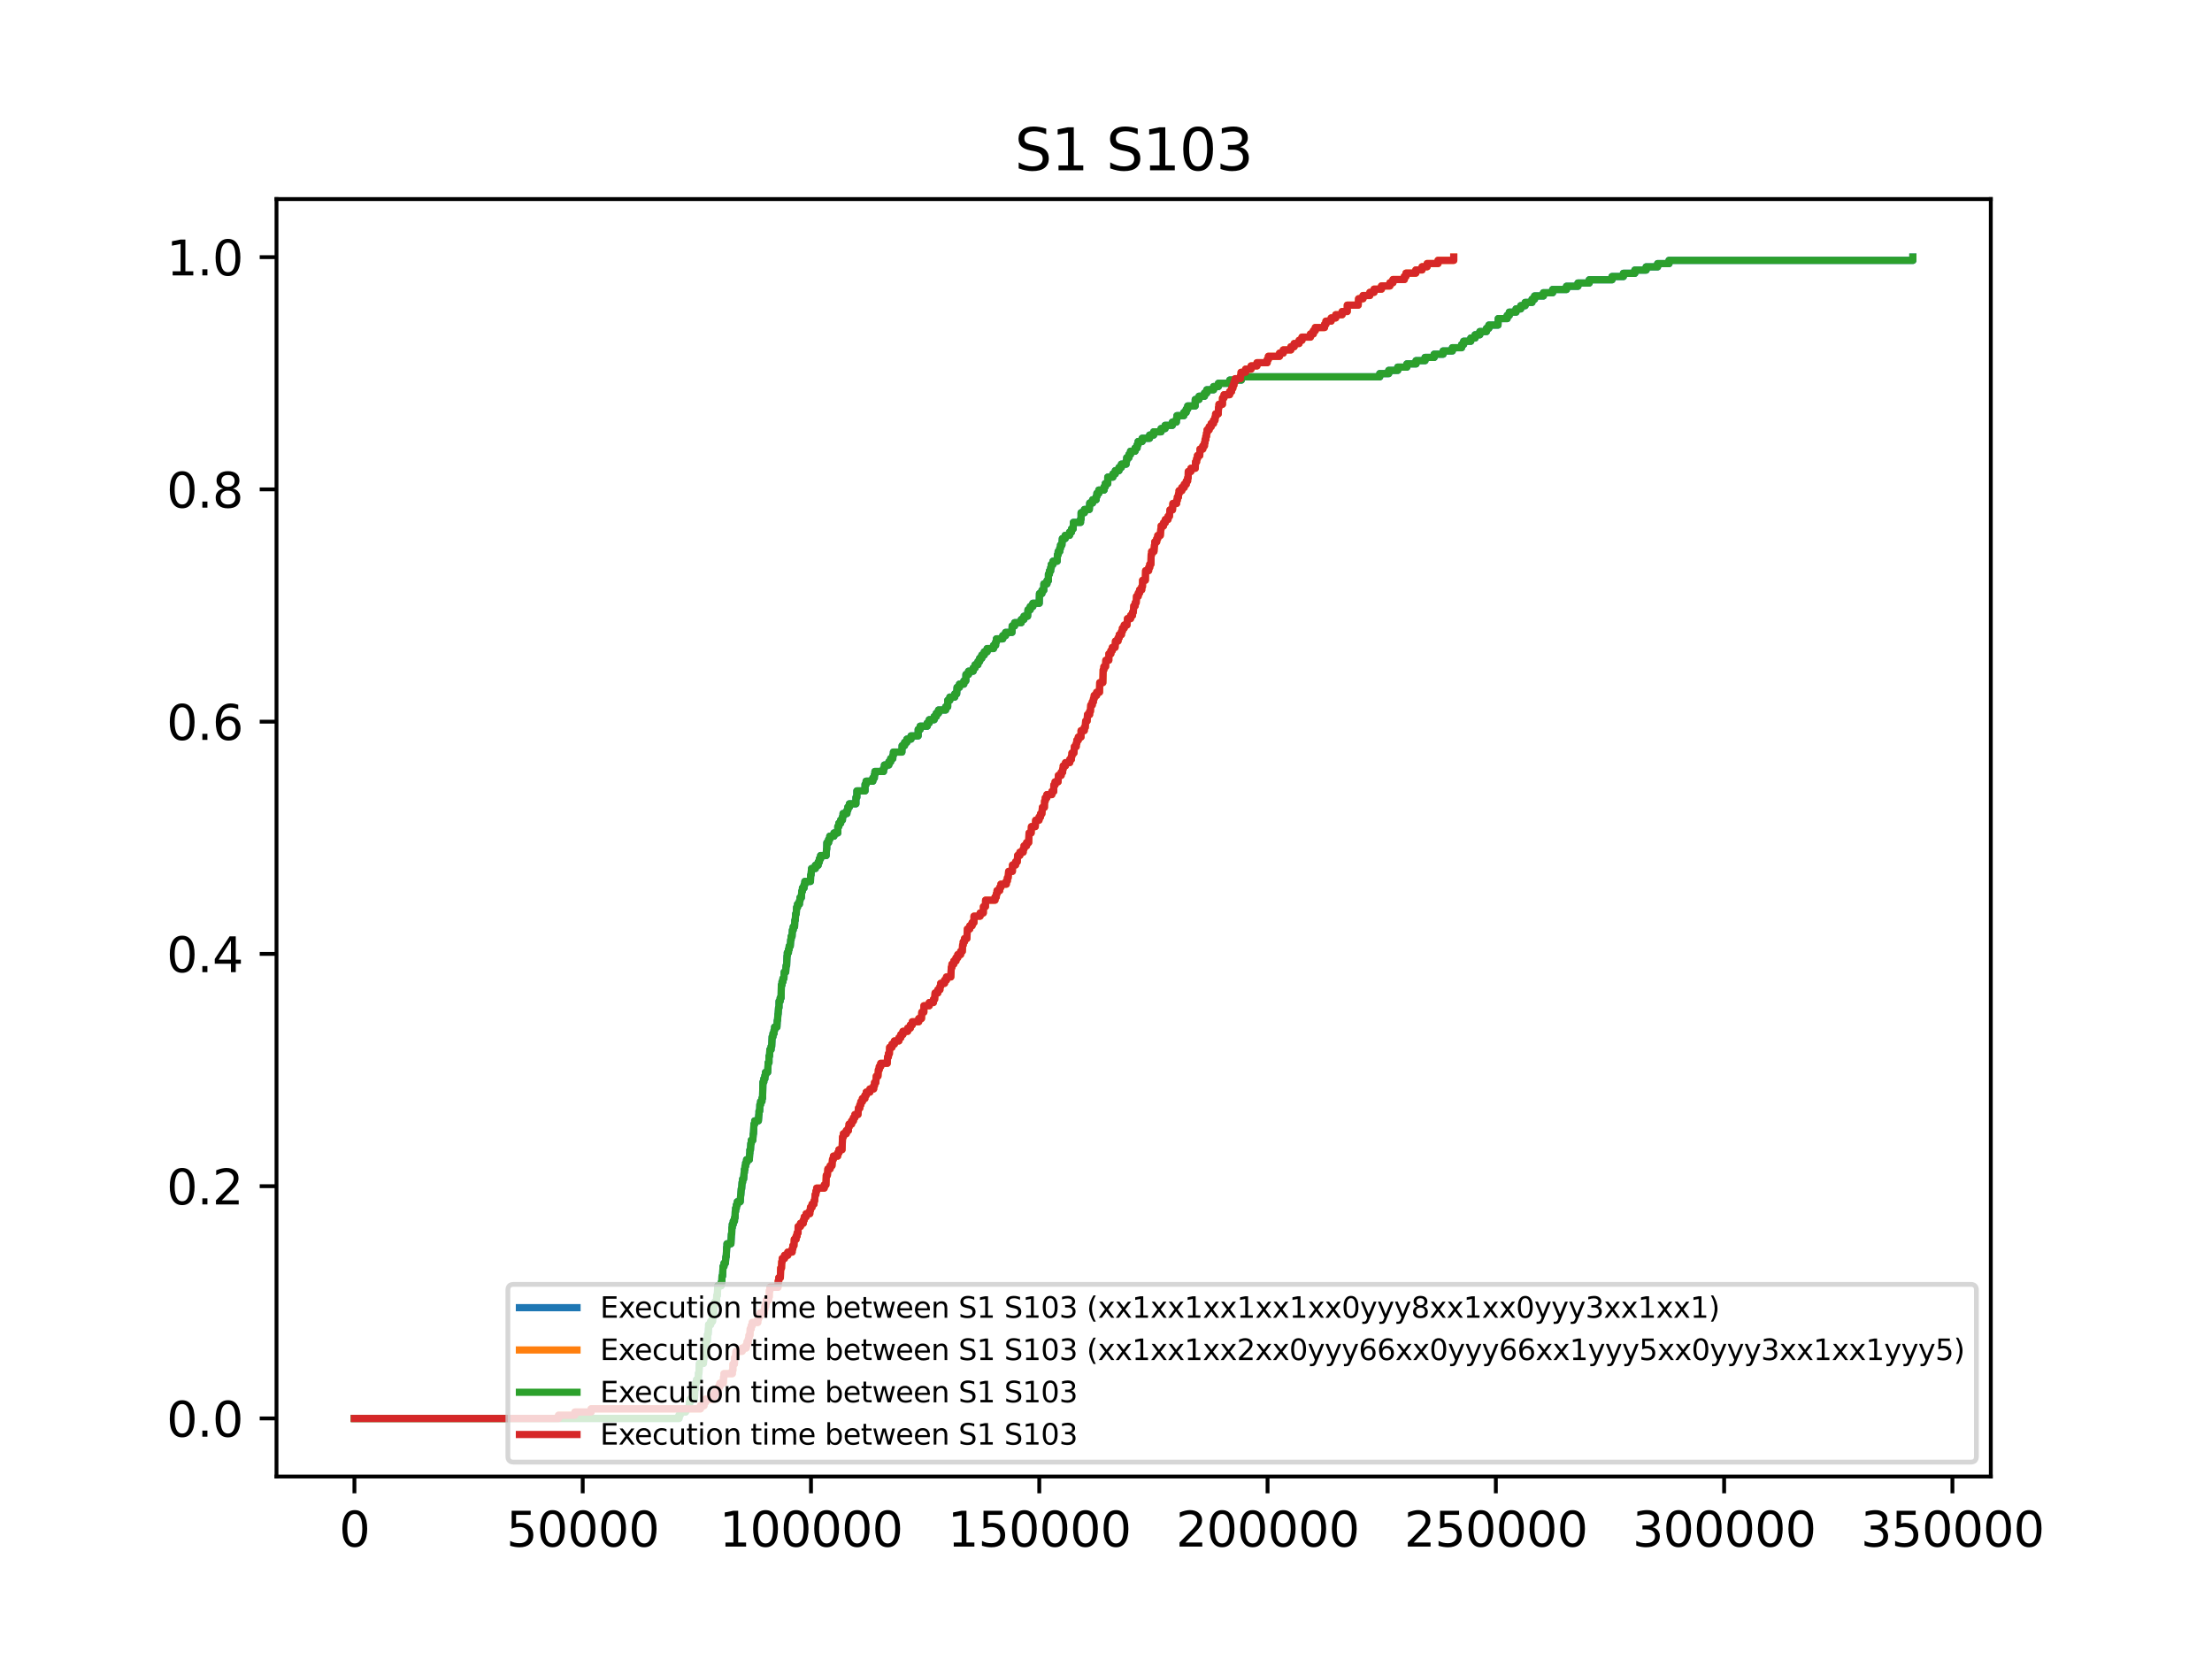 <?xml version="1.0" encoding="utf-8" standalone="no"?>
<!DOCTYPE svg PUBLIC "-//W3C//DTD SVG 1.1//EN"
  "http://www.w3.org/Graphics/SVG/1.1/DTD/svg11.dtd">
<svg xmlns:xlink="http://www.w3.org/1999/xlink" width="460.8pt" height="345.6pt" viewBox="0 0 460.8 345.6" xmlns="http://www.w3.org/2000/svg" version="1.1">
 <defs>
  <style type="text/css">*{stroke-linejoin: round; stroke-linecap: butt}</style>
 </defs>
 <g id="figure_1">
  <g id="patch_1">
   <path d="M 0 345.6 
L 460.8 345.6 
L 460.8 0 
L 0 0 
z
" style="fill: #ffffff"/>
  </g>
  <g id="axes_1">
   <g id="patch_2">
    <path d="M 57.6 307.584 
L 414.72 307.584 
L 414.72 41.472 
L 57.6 41.472 
z
" style="fill: #ffffff"/>
   </g>
   <g id="matplotlib.axis_1">
    <g id="xtick_1">
     <g id="line2d_1">
      <defs>
       <path id="m604d65e7aa" d="M 0 0 
L 0 3.5 
" style="stroke: #000000; stroke-width: 0.8"/>
      </defs>
      <g>
       <use xlink:href="#m604d65e7aa" x="73.833" y="307.584" style="stroke: #000000; stroke-width: 0.8"/>
      </g>
     </g>
     <g id="text_1">
      <!-- 0 -->
      <g transform="translate(70.651 322.182) scale(0.1 -0.1)">
       <defs>
        <path id="DejaVuSans-30" d="M 2034 4250 
Q 1547 4250 1301 3770 
Q 1056 3291 1056 2328 
Q 1056 1369 1301 889 
Q 1547 409 2034 409 
Q 2525 409 2770 889 
Q 3016 1369 3016 2328 
Q 3016 3291 2770 3770 
Q 2525 4250 2034 4250 
z
M 2034 4750 
Q 2819 4750 3233 4129 
Q 3647 3509 3647 2328 
Q 3647 1150 3233 529 
Q 2819 -91 2034 -91 
Q 1250 -91 836 529 
Q 422 1150 422 2328 
Q 422 3509 836 4129 
Q 1250 4750 2034 4750 
z
" transform="scale(0.016)"/>
       </defs>
       <use xlink:href="#DejaVuSans-30"/>
      </g>
     </g>
    </g>
    <g id="xtick_2">
     <g id="line2d_2">
      <g>
       <use xlink:href="#m604d65e7aa" x="121.389" y="307.584" style="stroke: #000000; stroke-width: 0.8"/>
      </g>
     </g>
     <g id="text_2">
      <!-- 50000 -->
      <g transform="translate(105.482 322.182) scale(0.1 -0.1)">
       <defs>
        <path id="DejaVuSans-35" d="M 691 4666 
L 3169 4666 
L 3169 4134 
L 1269 4134 
L 1269 2991 
Q 1406 3038 1543 3061 
Q 1681 3084 1819 3084 
Q 2600 3084 3056 2656 
Q 3513 2228 3513 1497 
Q 3513 744 3044 326 
Q 2575 -91 1722 -91 
Q 1428 -91 1123 -41 
Q 819 9 494 109 
L 494 744 
Q 775 591 1075 516 
Q 1375 441 1709 441 
Q 2250 441 2565 725 
Q 2881 1009 2881 1497 
Q 2881 1984 2565 2268 
Q 2250 2553 1709 2553 
Q 1456 2553 1204 2497 
Q 953 2441 691 2322 
L 691 4666 
z
" transform="scale(0.016)"/>
       </defs>
       <use xlink:href="#DejaVuSans-35"/>
       <use xlink:href="#DejaVuSans-30" x="63.623"/>
       <use xlink:href="#DejaVuSans-30" x="127.246"/>
       <use xlink:href="#DejaVuSans-30" x="190.869"/>
       <use xlink:href="#DejaVuSans-30" x="254.492"/>
      </g>
     </g>
    </g>
    <g id="xtick_3">
     <g id="line2d_3">
      <g>
       <use xlink:href="#m604d65e7aa" x="168.945" y="307.584" style="stroke: #000000; stroke-width: 0.8"/>
      </g>
     </g>
     <g id="text_3">
      <!-- 100000 -->
      <g transform="translate(149.857 322.182) scale(0.1 -0.1)">
       <defs>
        <path id="DejaVuSans-31" d="M 794 531 
L 1825 531 
L 1825 4091 
L 703 3866 
L 703 4441 
L 1819 4666 
L 2450 4666 
L 2450 531 
L 3481 531 
L 3481 0 
L 794 0 
L 794 531 
z
" transform="scale(0.016)"/>
       </defs>
       <use xlink:href="#DejaVuSans-31"/>
       <use xlink:href="#DejaVuSans-30" x="63.623"/>
       <use xlink:href="#DejaVuSans-30" x="127.246"/>
       <use xlink:href="#DejaVuSans-30" x="190.869"/>
       <use xlink:href="#DejaVuSans-30" x="254.492"/>
       <use xlink:href="#DejaVuSans-30" x="318.115"/>
      </g>
     </g>
    </g>
    <g id="xtick_4">
     <g id="line2d_4">
      <g>
       <use xlink:href="#m604d65e7aa" x="216.5" y="307.584" style="stroke: #000000; stroke-width: 0.8"/>
      </g>
     </g>
     <g id="text_4">
      <!-- 150000 -->
      <g transform="translate(197.413 322.182) scale(0.1 -0.1)">
       <use xlink:href="#DejaVuSans-31"/>
       <use xlink:href="#DejaVuSans-35" x="63.623"/>
       <use xlink:href="#DejaVuSans-30" x="127.246"/>
       <use xlink:href="#DejaVuSans-30" x="190.869"/>
       <use xlink:href="#DejaVuSans-30" x="254.492"/>
       <use xlink:href="#DejaVuSans-30" x="318.115"/>
      </g>
     </g>
    </g>
    <g id="xtick_5">
     <g id="line2d_5">
      <g>
       <use xlink:href="#m604d65e7aa" x="264.056" y="307.584" style="stroke: #000000; stroke-width: 0.8"/>
      </g>
     </g>
     <g id="text_5">
      <!-- 200000 -->
      <g transform="translate(244.969 322.182) scale(0.1 -0.1)">
       <defs>
        <path id="DejaVuSans-32" d="M 1228 531 
L 3431 531 
L 3431 0 
L 469 0 
L 469 531 
Q 828 903 1448 1529 
Q 2069 2156 2228 2338 
Q 2531 2678 2651 2914 
Q 2772 3150 2772 3378 
Q 2772 3750 2511 3984 
Q 2250 4219 1831 4219 
Q 1534 4219 1204 4116 
Q 875 4013 500 3803 
L 500 4441 
Q 881 4594 1212 4672 
Q 1544 4750 1819 4750 
Q 2544 4750 2975 4387 
Q 3406 4025 3406 3419 
Q 3406 3131 3298 2873 
Q 3191 2616 2906 2266 
Q 2828 2175 2409 1742 
Q 1991 1309 1228 531 
z
" transform="scale(0.016)"/>
       </defs>
       <use xlink:href="#DejaVuSans-32"/>
       <use xlink:href="#DejaVuSans-30" x="63.623"/>
       <use xlink:href="#DejaVuSans-30" x="127.246"/>
       <use xlink:href="#DejaVuSans-30" x="190.869"/>
       <use xlink:href="#DejaVuSans-30" x="254.492"/>
       <use xlink:href="#DejaVuSans-30" x="318.115"/>
      </g>
     </g>
    </g>
    <g id="xtick_6">
     <g id="line2d_6">
      <g>
       <use xlink:href="#m604d65e7aa" x="311.612" y="307.584" style="stroke: #000000; stroke-width: 0.8"/>
      </g>
     </g>
     <g id="text_6">
      <!-- 250000 -->
      <g transform="translate(292.525 322.182) scale(0.1 -0.1)">
       <use xlink:href="#DejaVuSans-32"/>
       <use xlink:href="#DejaVuSans-35" x="63.623"/>
       <use xlink:href="#DejaVuSans-30" x="127.246"/>
       <use xlink:href="#DejaVuSans-30" x="190.869"/>
       <use xlink:href="#DejaVuSans-30" x="254.492"/>
       <use xlink:href="#DejaVuSans-30" x="318.115"/>
      </g>
     </g>
    </g>
    <g id="xtick_7">
     <g id="line2d_7">
      <g>
       <use xlink:href="#m604d65e7aa" x="359.168" y="307.584" style="stroke: #000000; stroke-width: 0.8"/>
      </g>
     </g>
     <g id="text_7">
      <!-- 300000 -->
      <g transform="translate(340.081 322.182) scale(0.1 -0.1)">
       <defs>
        <path id="DejaVuSans-33" d="M 2597 2516 
Q 3050 2419 3304 2112 
Q 3559 1806 3559 1356 
Q 3559 666 3084 287 
Q 2609 -91 1734 -91 
Q 1441 -91 1130 -33 
Q 819 25 488 141 
L 488 750 
Q 750 597 1062 519 
Q 1375 441 1716 441 
Q 2309 441 2620 675 
Q 2931 909 2931 1356 
Q 2931 1769 2642 2001 
Q 2353 2234 1838 2234 
L 1294 2234 
L 1294 2753 
L 1863 2753 
Q 2328 2753 2575 2939 
Q 2822 3125 2822 3475 
Q 2822 3834 2567 4026 
Q 2313 4219 1838 4219 
Q 1578 4219 1281 4162 
Q 984 4106 628 3988 
L 628 4550 
Q 988 4650 1302 4700 
Q 1616 4750 1894 4750 
Q 2613 4750 3031 4423 
Q 3450 4097 3450 3541 
Q 3450 3153 3228 2886 
Q 3006 2619 2597 2516 
z
" transform="scale(0.016)"/>
       </defs>
       <use xlink:href="#DejaVuSans-33"/>
       <use xlink:href="#DejaVuSans-30" x="63.623"/>
       <use xlink:href="#DejaVuSans-30" x="127.246"/>
       <use xlink:href="#DejaVuSans-30" x="190.869"/>
       <use xlink:href="#DejaVuSans-30" x="254.492"/>
       <use xlink:href="#DejaVuSans-30" x="318.115"/>
      </g>
     </g>
    </g>
    <g id="xtick_8">
     <g id="line2d_8">
      <g>
       <use xlink:href="#m604d65e7aa" x="406.724" y="307.584" style="stroke: #000000; stroke-width: 0.8"/>
      </g>
     </g>
     <g id="text_8">
      <!-- 350000 -->
      <g transform="translate(387.636 322.182) scale(0.1 -0.1)">
       <use xlink:href="#DejaVuSans-33"/>
       <use xlink:href="#DejaVuSans-35" x="63.623"/>
       <use xlink:href="#DejaVuSans-30" x="127.246"/>
       <use xlink:href="#DejaVuSans-30" x="190.869"/>
       <use xlink:href="#DejaVuSans-30" x="254.492"/>
       <use xlink:href="#DejaVuSans-30" x="318.115"/>
      </g>
     </g>
    </g>
   </g>
   <g id="matplotlib.axis_2">
    <g id="ytick_1">
     <g id="line2d_9">
      <defs>
       <path id="m91e13a2527" d="M 0 0 
L -3.5 0 
" style="stroke: #000000; stroke-width: 0.8"/>
      </defs>
      <g>
       <use xlink:href="#m91e13a2527" x="57.6" y="295.488" style="stroke: #000000; stroke-width: 0.8"/>
      </g>
     </g>
     <g id="text_9">
      <!-- 0.0 -->
      <g transform="translate(34.697 299.287) scale(0.1 -0.1)">
       <defs>
        <path id="DejaVuSans-2e" d="M 684 794 
L 1344 794 
L 1344 0 
L 684 0 
L 684 794 
z
" transform="scale(0.016)"/>
       </defs>
       <use xlink:href="#DejaVuSans-30"/>
       <use xlink:href="#DejaVuSans-2e" x="63.623"/>
       <use xlink:href="#DejaVuSans-30" x="95.41"/>
      </g>
     </g>
    </g>
    <g id="ytick_2">
     <g id="line2d_10">
      <g>
       <use xlink:href="#m91e13a2527" x="57.6" y="247.104" style="stroke: #000000; stroke-width: 0.8"/>
      </g>
     </g>
     <g id="text_10">
      <!-- 0.2 -->
      <g transform="translate(34.697 250.903) scale(0.1 -0.1)">
       <use xlink:href="#DejaVuSans-30"/>
       <use xlink:href="#DejaVuSans-2e" x="63.623"/>
       <use xlink:href="#DejaVuSans-32" x="95.41"/>
      </g>
     </g>
    </g>
    <g id="ytick_3">
     <g id="line2d_11">
      <g>
       <use xlink:href="#m91e13a2527" x="57.6" y="198.72" style="stroke: #000000; stroke-width: 0.8"/>
      </g>
     </g>
     <g id="text_11">
      <!-- 0.4 -->
      <g transform="translate(34.697 202.519) scale(0.1 -0.1)">
       <defs>
        <path id="DejaVuSans-34" d="M 2419 4116 
L 825 1625 
L 2419 1625 
L 2419 4116 
z
M 2253 4666 
L 3047 4666 
L 3047 1625 
L 3713 1625 
L 3713 1100 
L 3047 1100 
L 3047 0 
L 2419 0 
L 2419 1100 
L 313 1100 
L 313 1709 
L 2253 4666 
z
" transform="scale(0.016)"/>
       </defs>
       <use xlink:href="#DejaVuSans-30"/>
       <use xlink:href="#DejaVuSans-2e" x="63.623"/>
       <use xlink:href="#DejaVuSans-34" x="95.41"/>
      </g>
     </g>
    </g>
    <g id="ytick_4">
     <g id="line2d_12">
      <g>
       <use xlink:href="#m91e13a2527" x="57.6" y="150.336" style="stroke: #000000; stroke-width: 0.8"/>
      </g>
     </g>
     <g id="text_12">
      <!-- 0.6 -->
      <g transform="translate(34.697 154.135) scale(0.1 -0.1)">
       <defs>
        <path id="DejaVuSans-36" d="M 2113 2584 
Q 1688 2584 1439 2293 
Q 1191 2003 1191 1497 
Q 1191 994 1439 701 
Q 1688 409 2113 409 
Q 2538 409 2786 701 
Q 3034 994 3034 1497 
Q 3034 2003 2786 2293 
Q 2538 2584 2113 2584 
z
M 3366 4563 
L 3366 3988 
Q 3128 4100 2886 4159 
Q 2644 4219 2406 4219 
Q 1781 4219 1451 3797 
Q 1122 3375 1075 2522 
Q 1259 2794 1537 2939 
Q 1816 3084 2150 3084 
Q 2853 3084 3261 2657 
Q 3669 2231 3669 1497 
Q 3669 778 3244 343 
Q 2819 -91 2113 -91 
Q 1303 -91 875 529 
Q 447 1150 447 2328 
Q 447 3434 972 4092 
Q 1497 4750 2381 4750 
Q 2619 4750 2861 4703 
Q 3103 4656 3366 4563 
z
" transform="scale(0.016)"/>
       </defs>
       <use xlink:href="#DejaVuSans-30"/>
       <use xlink:href="#DejaVuSans-2e" x="63.623"/>
       <use xlink:href="#DejaVuSans-36" x="95.41"/>
      </g>
     </g>
    </g>
    <g id="ytick_5">
     <g id="line2d_13">
      <g>
       <use xlink:href="#m91e13a2527" x="57.6" y="101.952" style="stroke: #000000; stroke-width: 0.8"/>
      </g>
     </g>
     <g id="text_13">
      <!-- 0.8 -->
      <g transform="translate(34.697 105.751) scale(0.1 -0.1)">
       <defs>
        <path id="DejaVuSans-38" d="M 2034 2216 
Q 1584 2216 1326 1975 
Q 1069 1734 1069 1313 
Q 1069 891 1326 650 
Q 1584 409 2034 409 
Q 2484 409 2743 651 
Q 3003 894 3003 1313 
Q 3003 1734 2745 1975 
Q 2488 2216 2034 2216 
z
M 1403 2484 
Q 997 2584 770 2862 
Q 544 3141 544 3541 
Q 544 4100 942 4425 
Q 1341 4750 2034 4750 
Q 2731 4750 3128 4425 
Q 3525 4100 3525 3541 
Q 3525 3141 3298 2862 
Q 3072 2584 2669 2484 
Q 3125 2378 3379 2068 
Q 3634 1759 3634 1313 
Q 3634 634 3220 271 
Q 2806 -91 2034 -91 
Q 1263 -91 848 271 
Q 434 634 434 1313 
Q 434 1759 690 2068 
Q 947 2378 1403 2484 
z
M 1172 3481 
Q 1172 3119 1398 2916 
Q 1625 2713 2034 2713 
Q 2441 2713 2670 2916 
Q 2900 3119 2900 3481 
Q 2900 3844 2670 4047 
Q 2441 4250 2034 4250 
Q 1625 4250 1398 4047 
Q 1172 3844 1172 3481 
z
" transform="scale(0.016)"/>
       </defs>
       <use xlink:href="#DejaVuSans-30"/>
       <use xlink:href="#DejaVuSans-2e" x="63.623"/>
       <use xlink:href="#DejaVuSans-38" x="95.41"/>
      </g>
     </g>
    </g>
    <g id="ytick_6">
     <g id="line2d_14">
      <g>
       <use xlink:href="#m91e13a2527" x="57.6" y="53.568" style="stroke: #000000; stroke-width: 0.8"/>
      </g>
     </g>
     <g id="text_14">
      <!-- 1.0 -->
      <g transform="translate(34.697 57.367) scale(0.1 -0.1)">
       <use xlink:href="#DejaVuSans-31"/>
       <use xlink:href="#DejaVuSans-2e" x="63.623"/>
       <use xlink:href="#DejaVuSans-30" x="95.41"/>
      </g>
     </g>
    </g>
   </g>
   <g id="line2d_15">
    <path d="M 73.833 295.488 
L 141.448 295.488 
L 141.448 294.814 
L 141.685 294.814 
L 141.685 294.14 
L 142.817 294.14 
L 142.817 293.466 
L 143.531 293.466 
L 143.607 292.119 
L 143.797 292.119 
L 143.797 291.445 
L 144.672 291.445 
L 144.748 289.423 
L 144.843 289.423 
L 144.891 288.075 
L 145.119 288.075 
L 145.119 287.402 
L 145.48 287.402 
L 145.509 286.054 
L 145.604 286.054 
L 145.699 284.032 
L 145.699 284.032 
L 146.536 284.032 
L 146.622 282.684 
L 146.736 282.684 
L 146.841 279.989 
L 147.021 279.989 
L 147.021 279.315 
L 147.364 279.315 
L 147.392 277.967 
L 147.506 277.967 
L 147.601 276.62 
L 147.62 276.62 
L 147.62 275.946 
L 148.048 275.946 
L 148.048 275.272 
L 148.429 275.272 
L 148.514 273.924 
L 148.657 273.924 
L 148.743 271.902 
L 148.904 271.902 
L 148.904 271.229 
L 149.256 271.229 
L 149.313 269.881 
L 149.428 269.881 
L 149.532 267.859 
L 149.532 267.859 
L 150.217 267.859 
L 150.217 267.185 
L 150.36 267.185 
L 150.407 265.838 
L 150.521 265.838 
L 150.626 263.816 
L 150.826 263.816 
L 150.826 263.142 
L 151.111 263.142 
L 151.216 261.794 
L 151.282 261.794 
L 151.387 259.773 
L 151.444 259.773 
L 151.444 259.099 
L 152.262 259.099 
L 152.367 257.077 
L 152.424 257.077 
L 152.471 255.73 
L 152.547 255.73 
L 152.547 255.056 
L 152.747 255.056 
L 152.747 254.382 
L 153.004 254.382 
L 153.004 253.708 
L 153.118 253.708 
L 153.165 252.36 
L 153.242 252.36 
L 153.242 251.686 
L 153.394 251.686 
L 153.394 251.012 
L 153.593 251.012 
L 153.593 250.339 
L 154.202 250.339 
L 154.297 248.991 
L 154.316 248.991 
L 154.421 247.643 
L 154.497 247.643 
L 154.592 246.295 
L 154.697 246.295 
L 154.697 245.621 
L 154.906 245.621 
L 155.011 244.274 
L 155.068 244.274 
L 155.068 243.6 
L 155.191 243.6 
L 155.191 242.926 
L 155.324 242.926 
L 155.324 242.252 
L 155.524 242.252 
L 155.524 241.578 
L 156.095 241.578 
L 156.181 240.231 
L 156.209 240.231 
L 156.209 239.557 
L 156.333 239.557 
L 156.409 238.209 
L 156.504 238.209 
L 156.504 237.535 
L 156.818 237.535 
L 156.922 236.187 
L 156.96 236.187 
L 157.065 234.166 
L 157.217 234.166 
L 157.217 233.492 
L 157.988 233.492 
L 158.083 232.144 
L 158.111 232.144 
L 158.111 231.47 
L 158.254 231.47 
L 158.292 230.122 
L 158.444 230.122 
L 158.444 229.449 
L 158.73 229.449 
L 158.73 228.775 
L 158.853 228.775 
L 158.939 225.405 
L 159.119 225.405 
L 159.119 224.731 
L 159.338 224.731 
L 159.338 224.058 
L 159.462 224.058 
L 159.462 223.384 
L 159.918 223.384 
L 160.023 221.362 
L 160.194 221.362 
L 160.194 220.014 
L 160.194 220.014 
L 160.308 220.014 
L 160.375 218.667 
L 160.632 218.667 
L 160.632 217.993 
L 160.755 217.993 
L 160.85 215.971 
L 161.022 215.971 
L 161.022 215.297 
L 161.24 215.297 
L 161.24 214.623 
L 161.364 214.623 
L 161.364 213.95 
L 161.849 213.95 
L 161.916 212.602 
L 161.963 212.602 
L 162.068 211.254 
L 162.096 211.254 
L 162.192 209.906 
L 162.277 209.906 
L 162.296 208.559 
L 162.524 208.559 
L 162.524 207.885 
L 162.715 207.885 
L 162.772 205.189 
L 162.772 205.189 
L 162.905 205.189 
L 162.905 204.515 
L 163.095 204.515 
L 163.095 203.841 
L 163.304 203.841 
L 163.361 202.494 
L 163.675 202.494 
L 163.761 201.146 
L 163.866 201.146 
L 163.951 199.124 
L 164.008 199.124 
L 164.008 198.45 
L 164.246 198.45 
L 164.246 197.777 
L 164.398 197.777 
L 164.398 197.103 
L 164.626 197.103 
L 164.722 195.755 
L 164.807 195.755 
L 164.807 195.081 
L 164.997 195.081 
L 165.073 193.733 
L 165.245 193.733 
L 165.245 193.059 
L 165.52 193.059 
L 165.578 191.712 
L 165.663 191.712 
L 165.749 190.364 
L 165.872 190.364 
L 165.948 189.016 
L 166.139 189.016 
L 166.139 188.342 
L 166.538 188.342 
L 166.538 187.669 
L 166.652 187.669 
L 166.652 186.995 
L 166.938 186.995 
L 167.023 185.647 
L 167.166 185.647 
L 167.166 184.973 
L 167.499 184.973 
L 167.499 184.299 
L 167.66 184.299 
L 167.66 183.625 
L 168.83 183.625 
L 168.878 182.278 
L 168.954 182.278 
L 169.059 180.93 
L 169.858 180.93 
L 169.858 180.256 
L 170.438 180.256 
L 170.438 179.582 
L 170.685 179.582 
L 170.685 178.908 
L 170.942 178.908 
L 170.942 178.234 
L 172.102 178.234 
L 172.178 176.887 
L 172.216 176.887 
L 172.254 175.539 
L 172.616 175.539 
L 172.616 174.865 
L 172.854 174.865 
L 172.854 174.191 
L 173.729 174.191 
L 173.729 173.517 
L 174.528 173.517 
L 174.528 172.169 
L 174.528 172.169 
L 174.746 172.169 
L 174.746 171.496 
L 175.127 171.496 
L 175.127 170.822 
L 175.498 170.822 
L 175.498 170.148 
L 175.621 170.148 
L 175.621 169.474 
L 176.43 169.474 
L 176.43 168.8 
L 176.62 168.8 
L 176.62 168.126 
L 176.943 168.126 
L 176.943 167.452 
L 178.304 167.452 
L 178.313 166.105 
L 178.494 166.105 
L 178.503 164.757 
L 180.206 164.757 
L 180.206 163.409 
L 180.206 163.409 
L 180.424 163.409 
L 180.424 162.735 
L 181.832 162.735 
L 181.832 162.061 
L 182.146 162.061 
L 182.146 161.387 
L 182.26 161.387 
L 182.26 160.714 
L 184.058 160.714 
L 184.058 160.04 
L 184.238 160.04 
L 184.238 159.366 
L 185.161 159.366 
L 185.161 158.692 
L 185.542 158.692 
L 185.542 158.018 
L 185.989 158.018 
L 185.989 157.344 
L 186.112 157.344 
L 186.112 156.67 
L 187.881 156.67 
L 187.929 155.323 
L 188.442 155.323 
L 188.442 154.649 
L 188.918 154.649 
L 188.918 153.975 
L 189.783 153.975 
L 189.783 153.301 
L 191.267 153.301 
L 191.277 151.953 
L 191.686 151.953 
L 191.686 151.279 
L 193.16 151.279 
L 193.16 150.606 
L 193.578 150.606 
L 193.578 149.932 
L 194.606 149.932 
L 194.606 149.258 
L 195.043 149.258 
L 195.043 148.584 
L 195.509 148.584 
L 195.509 147.91 
L 196.993 147.91 
L 196.993 147.236 
L 197.421 147.236 
L 197.43 145.888 
L 197.868 145.888 
L 197.868 145.215 
L 198.886 145.215 
L 198.886 144.541 
L 199.295 144.541 
L 199.371 143.193 
L 199.865 143.193 
L 199.865 142.519 
L 200.788 142.519 
L 200.788 141.845 
L 201.197 141.845 
L 201.225 140.497 
L 201.768 140.497 
L 201.768 139.824 
L 202.728 139.824 
L 202.728 139.15 
L 203.128 139.15 
L 203.128 138.476 
L 203.717 138.476 
L 203.717 137.802 
L 204.079 137.802 
L 204.079 137.128 
L 204.526 137.128 
L 204.526 136.454 
L 205.039 136.454 
L 205.039 135.78 
L 205.639 135.78 
L 205.639 135.106 
L 206.97 135.106 
L 206.97 134.433 
L 207.408 134.433 
L 207.408 133.759 
L 207.569 133.759 
L 207.569 133.085 
L 208.891 133.085 
L 208.891 132.411 
L 209.481 132.411 
L 209.481 131.737 
L 210.813 131.737 
L 210.851 130.389 
L 211.364 130.389 
L 211.364 129.716 
L 212.743 129.716 
L 212.743 129.042 
L 213.305 129.042 
L 213.305 128.368 
L 214.066 128.368 
L 214.151 127.02 
L 214.617 127.02 
L 214.617 126.346 
L 215.159 126.346 
L 215.159 125.672 
L 216.491 125.672 
L 216.538 123.651 
L 217.052 123.651 
L 217.052 122.977 
L 217.432 122.977 
L 217.461 121.629 
L 218.108 121.629 
L 218.108 120.955 
L 218.403 120.955 
L 218.403 119.607 
L 218.403 119.607 
L 218.612 119.607 
L 218.612 118.934 
L 218.869 118.934 
L 218.869 118.26 
L 219.002 118.26 
L 219.002 117.586 
L 219.354 117.586 
L 219.354 116.912 
L 220.229 116.912 
L 220.276 115.564 
L 220.429 115.564 
L 220.429 114.89 
L 220.761 114.89 
L 220.761 114.216 
L 220.923 114.216 
L 220.923 113.543 
L 221.218 113.543 
L 221.304 112.195 
L 221.903 112.195 
L 221.903 111.521 
L 222.806 111.521 
L 222.806 110.847 
L 223.215 110.847 
L 223.215 110.173 
L 223.558 110.173 
L 223.605 108.825 
L 225.099 108.825 
L 225.099 108.152 
L 225.213 108.152 
L 225.213 106.804 
L 225.213 106.804 
L 225.907 106.804 
L 225.907 106.13 
L 226.925 106.13 
L 227.01 104.782 
L 227.609 104.782 
L 227.609 104.108 
L 228.342 104.108 
L 228.342 103.435 
L 228.504 103.435 
L 228.504 102.761 
L 228.903 102.761 
L 228.903 102.087 
L 229.997 102.087 
L 229.997 101.413 
L 230.244 101.413 
L 230.244 100.739 
L 230.767 100.739 
L 230.767 99.391 
L 230.767 99.391 
L 231.832 99.391 
L 231.832 98.717 
L 232.337 98.717 
L 232.337 98.044 
L 233.107 98.044 
L 233.107 97.37 
L 233.601 97.37 
L 233.601 96.696 
L 234.591 96.696 
L 234.591 96.022 
L 234.714 96.022 
L 234.714 95.348 
L 235.171 95.348 
L 235.171 94.674 
L 235.504 94.674 
L 235.504 94 
L 236.455 94 
L 236.455 93.326 
L 236.883 93.326 
L 236.883 92.653 
L 237.083 92.653 
L 237.083 91.979 
L 237.929 91.979 
L 237.929 91.305 
L 239.479 91.305 
L 239.479 90.631 
L 240.326 90.631 
L 240.326 89.957 
L 241.867 89.957 
L 241.867 89.283 
L 242.713 89.283 
L 242.713 88.609 
L 244.216 88.609 
L 244.216 87.935 
L 245.053 87.935 
L 245.053 87.262 
L 245.177 87.262 
L 245.177 86.588 
L 246.613 86.588 
L 246.613 85.914 
L 247.107 85.914 
L 247.107 85.24 
L 247.421 85.24 
L 247.421 84.566 
L 248.972 84.566 
L 248.991 83.218 
L 249.78 83.218 
L 249.78 82.544 
L 250.921 82.544 
L 250.921 81.871 
L 251.397 81.871 
L 251.397 81.197 
L 252.814 81.197 
L 252.814 80.523 
L 253.813 80.523 
L 253.813 79.849 
L 256.181 79.849 
L 256.181 79.175 
L 258.597 79.175 
L 258.597 78.501 
L 287.425 78.501 
L 287.425 77.827 
L 289.299 77.827 
L 289.299 77.154 
L 291.173 77.154 
L 291.173 76.48 
L 293.075 76.48 
L 293.075 75.806 
L 294.987 75.806 
L 294.987 75.132 
L 296.86 75.132 
L 296.86 74.458 
L 298.763 74.458 
L 298.763 73.784 
L 300.627 73.784 
L 300.627 73.11 
L 302.558 73.11 
L 302.558 72.436 
L 304.479 72.436 
L 304.479 71.763 
L 304.907 71.763 
L 304.907 71.089 
L 306.391 71.089 
L 306.391 70.415 
L 307.294 70.415 
L 307.294 69.741 
L 308.274 69.741 
L 308.274 69.067 
L 309.662 69.067 
L 309.662 68.393 
L 310.157 68.393 
L 310.157 67.719 
L 312.059 67.719 
L 312.107 66.372 
L 313.971 66.372 
L 313.971 65.698 
L 314.418 65.698 
L 314.418 65.024 
L 315.816 65.024 
L 315.816 64.35 
L 316.796 64.35 
L 316.796 63.676 
L 317.718 63.676 
L 317.718 63.002 
L 319.145 63.002 
L 319.145 62.328 
L 319.678 62.328 
L 319.678 61.654 
L 321.523 61.654 
L 321.523 60.981 
L 323.444 60.981 
L 323.444 60.307 
L 326.326 60.307 
L 326.326 59.633 
L 328.713 59.633 
L 328.713 58.959 
L 331.063 58.959 
L 331.063 58.285 
L 335.809 58.285 
L 335.809 57.611 
L 338.177 57.611 
L 338.177 56.937 
L 340.564 56.937 
L 340.564 56.263 
L 342.923 56.263 
L 342.923 55.59 
L 345.31 55.59 
L 345.31 54.916 
L 347.688 54.916 
L 347.688 54.242 
L 398.487 54.242 
L 398.487 53.568 
L 398.487 53.568 
" clip-path="url(#pe64bd3189f)" style="fill: none; stroke: #1f77b4; stroke-width: 1.5; stroke-linecap: square"/>
   </g>
   <g id="line2d_16">
    <path d="M 73.833 295.488 
L 116.357 295.488 
L 116.357 294.822 
L 119.762 294.822 
L 119.762 294.155 
L 123.139 294.155 
L 123.139 293.489 
L 145.918 293.489 
L 145.918 292.822 
L 146.65 292.822 
L 146.65 292.156 
L 146.955 292.156 
L 146.955 291.489 
L 148.476 291.489 
L 148.476 290.823 
L 148.838 290.823 
L 148.838 290.156 
L 149.19 290.156 
L 149.19 289.49 
L 149.703 289.49 
L 149.703 288.824 
L 149.97 288.824 
L 149.97 288.157 
L 150.664 288.157 
L 150.74 286.824 
L 150.816 286.824 
L 150.816 286.158 
L 152.557 286.158 
L 152.557 285.491 
L 152.671 285.491 
L 152.69 284.158 
L 152.994 284.158 
L 153.023 282.826 
L 153.242 282.826 
L 153.308 281.493 
L 154.611 281.493 
L 154.611 280.826 
L 155.439 280.826 
L 155.439 280.16 
L 155.638 280.16 
L 155.638 279.493 
L 155.905 279.493 
L 155.905 278.827 
L 156.028 278.827 
L 156.028 278.16 
L 156.219 278.16 
L 156.276 276.828 
L 156.494 276.828 
L 156.494 276.161 
L 156.704 276.161 
L 156.704 275.495 
L 157.854 275.495 
L 157.854 274.828 
L 158.007 274.828 
L 158.007 274.162 
L 158.387 274.162 
L 158.387 273.495 
L 159.205 273.495 
L 159.205 272.829 
L 159.319 272.829 
L 159.319 272.162 
L 159.5 272.162 
L 159.5 271.496 
L 159.633 271.496 
L 159.633 270.829 
L 160.109 270.829 
L 160.109 270.163 
L 160.242 270.163 
L 160.28 268.83 
L 160.394 268.83 
L 160.394 268.164 
L 162.077 268.164 
L 162.115 266.831 
L 162.23 266.831 
L 162.23 266.164 
L 162.563 266.164 
L 162.629 264.165 
L 162.8 264.165 
L 162.848 262.832 
L 162.943 262.832 
L 162.943 262.166 
L 163.438 262.166 
L 163.438 261.499 
L 164.113 261.499 
L 164.113 260.833 
L 165.016 260.833 
L 165.016 260.166 
L 165.159 260.166 
L 165.159 259.5 
L 165.397 259.5 
L 165.463 258.167 
L 165.844 258.167 
L 165.844 257.501 
L 166.053 257.501 
L 166.053 256.834 
L 166.253 256.834 
L 166.262 255.501 
L 166.757 255.501 
L 166.757 254.835 
L 167.337 254.835 
L 167.337 254.168 
L 167.537 254.168 
L 167.537 253.502 
L 167.927 253.502 
L 167.927 252.835 
L 168.697 252.835 
L 168.697 252.169 
L 168.83 252.169 
L 168.83 251.503 
L 169.163 251.503 
L 169.163 250.836 
L 169.572 250.836 
L 169.572 250.17 
L 169.705 250.17 
L 169.81 248.837 
L 169.962 248.837 
L 169.962 248.17 
L 170.124 248.17 
L 170.124 247.504 
L 171.703 247.504 
L 171.703 246.837 
L 172.055 246.837 
L 172.131 244.838 
L 172.359 244.838 
L 172.464 243.505 
L 172.939 243.505 
L 172.939 242.839 
L 173.32 242.839 
L 173.424 241.506 
L 173.614 241.506 
L 173.614 240.839 
L 174.499 240.839 
L 174.499 240.173 
L 174.756 240.173 
L 174.756 239.507 
L 175.412 239.507 
L 175.517 236.841 
L 175.688 236.841 
L 175.688 236.174 
L 176.297 236.174 
L 176.297 235.508 
L 176.744 235.508 
L 176.744 234.841 
L 176.867 234.841 
L 176.867 234.175 
L 177.4 234.175 
L 177.4 233.508 
L 177.78 233.508 
L 177.78 232.842 
L 178.085 232.842 
L 178.085 232.176 
L 178.732 232.176 
L 178.827 230.843 
L 179.112 230.843 
L 179.112 230.176 
L 179.321 230.176 
L 179.321 229.51 
L 179.645 229.51 
L 179.645 228.843 
L 180.177 228.843 
L 180.177 228.177 
L 180.453 228.177 
L 180.453 227.51 
L 181.214 227.51 
L 181.214 226.844 
L 182.003 226.844 
L 182.003 226.178 
L 182.175 226.178 
L 182.175 225.511 
L 182.45 225.511 
L 182.545 224.178 
L 182.897 224.178 
L 182.983 222.845 
L 183.164 222.845 
L 183.164 222.179 
L 183.468 222.179 
L 183.468 221.512 
L 184.828 221.512 
L 184.895 220.18 
L 185.066 220.18 
L 185.066 219.513 
L 185.275 219.513 
L 185.323 218.18 
L 185.817 218.18 
L 185.817 217.514 
L 186.321 217.514 
L 186.321 216.847 
L 187.254 216.847 
L 187.254 216.181 
L 187.653 216.181 
L 187.653 215.514 
L 188.1 215.514 
L 188.1 214.848 
L 189.08 214.848 
L 189.08 214.182 
L 189.641 214.182 
L 189.641 213.515 
L 190.04 213.515 
L 190.04 212.849 
L 191.391 212.849 
L 191.391 212.182 
L 191.962 212.182 
L 192.028 210.849 
L 192.456 210.849 
L 192.466 209.516 
L 193.578 209.516 
L 193.578 208.85 
L 194.444 208.85 
L 194.444 208.184 
L 194.701 208.184 
L 194.796 206.851 
L 195.367 206.851 
L 195.367 206.184 
L 195.804 206.184 
L 195.804 205.518 
L 195.956 205.518 
L 195.956 204.851 
L 196.765 204.851 
L 196.765 204.185 
L 197.164 204.185 
L 197.164 203.518 
L 198.068 203.518 
L 198.172 201.519 
L 198.306 201.519 
L 198.306 200.853 
L 198.695 200.853 
L 198.695 200.186 
L 199.152 200.186 
L 199.152 199.52 
L 199.523 199.52 
L 199.523 198.853 
L 200.113 198.853 
L 200.113 198.187 
L 200.465 198.187 
L 200.531 196.854 
L 200.655 196.854 
L 200.655 196.188 
L 200.921 196.188 
L 200.921 195.521 
L 201.416 195.521 
L 201.52 193.522 
L 202.024 193.522 
L 202.024 192.855 
L 202.509 192.855 
L 202.509 192.189 
L 202.89 192.189 
L 202.899 190.856 
L 204.174 190.856 
L 204.174 190.189 
L 204.84 190.189 
L 204.868 188.857 
L 205.287 188.857 
L 205.315 187.524 
L 207.284 187.524 
L 207.284 186.857 
L 207.55 186.857 
L 207.55 186.191 
L 207.703 186.191 
L 207.703 185.524 
L 208.254 185.524 
L 208.254 184.858 
L 208.501 184.858 
L 208.501 184.191 
L 209.633 184.191 
L 209.633 183.525 
L 209.852 183.525 
L 209.852 182.859 
L 210.014 182.859 
L 210.118 181.526 
L 210.898 181.526 
L 210.917 180.193 
L 211.564 180.193 
L 211.564 179.526 
L 211.916 179.526 
L 211.992 178.193 
L 212.458 178.193 
L 212.458 177.527 
L 213.143 177.527 
L 213.143 176.861 
L 213.324 176.861 
L 213.324 176.194 
L 213.856 176.194 
L 213.856 175.528 
L 214.294 175.528 
L 214.37 173.528 
L 214.807 173.528 
L 214.864 172.195 
L 215.663 172.195 
L 215.749 170.863 
L 216.453 170.863 
L 216.453 170.196 
L 216.757 170.196 
L 216.757 169.53 
L 217.043 169.53 
L 217.147 168.197 
L 217.566 168.197 
L 217.604 166.864 
L 217.746 166.864 
L 217.746 166.197 
L 218.079 166.197 
L 218.079 165.531 
L 219.116 165.531 
L 219.116 164.865 
L 219.515 164.865 
L 219.525 163.532 
L 219.782 163.532 
L 219.782 162.865 
L 220.419 162.865 
L 220.476 161.532 
L 221.066 161.532 
L 221.066 160.866 
L 221.37 160.866 
L 221.37 160.199 
L 221.484 160.199 
L 221.484 159.533 
L 221.96 159.533 
L 221.96 158.867 
L 222.844 158.867 
L 222.844 158.2 
L 223.187 158.2 
L 223.187 157.534 
L 223.301 157.534 
L 223.301 156.867 
L 223.719 156.867 
L 223.814 155.534 
L 224.195 155.534 
L 224.195 154.868 
L 224.319 154.868 
L 224.319 154.201 
L 224.632 154.201 
L 224.632 153.535 
L 225.194 153.535 
L 225.203 152.202 
L 225.878 152.202 
L 225.878 151.536 
L 226.078 151.536 
L 226.164 150.203 
L 226.468 150.203 
L 226.544 148.87 
L 226.982 148.87 
L 226.982 148.203 
L 227.153 148.203 
L 227.229 146.87 
L 227.543 146.87 
L 227.543 146.204 
L 227.781 146.204 
L 227.781 145.538 
L 227.942 145.538 
L 227.942 144.871 
L 228.446 144.871 
L 228.446 144.205 
L 229.046 144.205 
L 229.093 142.205 
L 229.74 142.205 
L 229.807 139.54 
L 229.807 139.54 
L 229.959 139.54 
L 229.959 138.873 
L 230.311 138.873 
L 230.368 137.54 
L 230.986 137.54 
L 230.995 136.207 
L 231.414 136.207 
L 231.414 135.541 
L 231.709 135.541 
L 231.709 134.874 
L 232.289 134.874 
L 232.375 133.542 
L 232.917 133.542 
L 232.917 132.875 
L 233.154 132.875 
L 233.154 132.209 
L 233.621 132.209 
L 233.621 131.542 
L 233.811 131.542 
L 233.811 130.876 
L 234.191 130.876 
L 234.191 130.209 
L 234.771 130.209 
L 234.866 128.876 
L 235.523 128.876 
L 235.523 128.21 
L 235.922 128.21 
L 235.922 127.544 
L 236.084 127.544 
L 236.189 126.211 
L 236.483 126.211 
L 236.483 125.544 
L 236.693 125.544 
L 236.759 124.211 
L 237.121 124.211 
L 237.121 123.545 
L 237.396 123.545 
L 237.396 122.878 
L 237.843 122.878 
L 237.843 122.212 
L 237.996 122.212 
L 238.024 120.879 
L 238.595 120.879 
L 238.652 118.88 
L 239.289 118.88 
L 239.289 118.213 
L 239.508 118.213 
L 239.508 117.547 
L 239.755 117.547 
L 239.803 115.548 
L 239.907 115.548 
L 239.907 114.881 
L 240.392 114.881 
L 240.497 113.548 
L 240.554 113.548 
L 240.554 112.882 
L 240.963 112.882 
L 240.963 112.215 
L 241.182 112.215 
L 241.182 111.549 
L 241.715 111.549 
L 241.819 110.216 
L 241.886 110.216 
L 241.886 109.549 
L 242.39 109.549 
L 242.39 108.883 
L 242.761 108.883 
L 242.761 108.217 
L 243.322 108.217 
L 243.322 107.55 
L 243.617 107.55 
L 243.721 106.217 
L 244.254 106.217 
L 244.33 104.884 
L 245.11 104.884 
L 245.11 104.218 
L 245.262 104.218 
L 245.262 103.551 
L 245.5 103.551 
L 245.5 102.885 
L 245.614 102.885 
L 245.614 102.219 
L 246.194 102.219 
L 246.194 101.552 
L 246.698 101.552 
L 246.698 100.886 
L 247.126 100.886 
L 247.126 100.219 
L 247.402 100.219 
L 247.402 99.553 
L 247.516 99.553 
L 247.535 98.22 
L 248.087 98.22 
L 248.087 97.553 
L 249 97.553 
L 249.048 96.221 
L 249.276 96.221 
L 249.276 95.554 
L 249.447 95.554 
L 249.447 94.888 
L 249.932 94.888 
L 249.98 93.555 
L 250.569 93.555 
L 250.569 92.888 
L 250.912 92.888 
L 250.912 92.222 
L 251.035 92.222 
L 251.035 91.555 
L 251.197 91.555 
L 251.197 90.889 
L 251.34 90.889 
L 251.34 90.223 
L 251.454 90.223 
L 251.454 89.556 
L 251.891 89.556 
L 251.891 88.89 
L 252.31 88.89 
L 252.31 88.223 
L 252.795 88.223 
L 252.795 87.557 
L 253.109 87.557 
L 253.109 86.89 
L 253.233 86.89 
L 253.233 86.224 
L 253.784 86.224 
L 253.832 84.891 
L 253.927 84.891 
L 253.927 84.225 
L 254.659 84.225 
L 254.678 82.892 
L 254.983 82.892 
L 254.983 82.225 
L 256.152 82.225 
L 256.152 81.559 
L 256.561 81.559 
L 256.561 80.892 
L 256.828 80.892 
L 256.828 80.226 
L 257.056 80.226 
L 257.056 79.559 
L 257.303 79.559 
L 257.303 78.893 
L 258.416 78.893 
L 258.416 78.227 
L 258.53 78.227 
L 258.53 77.56 
L 259.481 77.56 
L 259.481 76.894 
L 260.623 76.894 
L 260.623 76.227 
L 261.85 76.227 
L 261.85 75.561 
L 263.98 75.561 
L 263.98 74.894 
L 264.227 74.894 
L 264.227 74.228 
L 266.548 74.228 
L 266.548 73.561 
L 267.328 73.561 
L 267.328 72.895 
L 268.907 72.895 
L 268.907 72.228 
L 269.601 72.228 
L 269.601 71.562 
L 270.619 71.562 
L 270.619 70.896 
L 271.228 70.896 
L 271.228 70.229 
L 272.987 70.229 
L 272.987 69.563 
L 273.596 69.563 
L 273.596 68.896 
L 273.995 68.896 
L 273.995 68.23 
L 275.926 68.23 
L 275.926 67.563 
L 276.212 67.563 
L 276.212 66.897 
L 277.305 66.897 
L 277.305 66.23 
L 278.256 66.23 
L 278.256 65.564 
L 279.588 65.564 
L 279.588 64.898 
L 280.653 64.898 
L 280.663 63.565 
L 282.936 63.565 
L 283.012 62.232 
L 283.935 62.232 
L 283.935 61.565 
L 285.361 61.565 
L 285.361 60.899 
L 286.246 60.899 
L 286.246 60.232 
L 287.787 60.232 
L 287.787 59.566 
L 289.537 59.566 
L 289.537 58.9 
L 290.174 58.9 
L 290.174 58.233 
L 292.552 58.233 
L 292.552 57.567 
L 292.894 57.567 
L 292.894 56.9 
L 294.939 56.9 
L 294.939 56.234 
L 296.242 56.234 
L 296.242 55.567 
L 297.298 55.567 
L 297.298 54.901 
L 299.571 54.901 
L 299.571 54.234 
L 302.843 54.234 
L 302.843 53.568 
L 302.843 53.568 
" clip-path="url(#pe64bd3189f)" style="fill: none; stroke: #ff7f0e; stroke-width: 1.5; stroke-linecap: square"/>
   </g>
   <g id="line2d_17">
    <path d="M 73.833 295.488 
L 141.448 295.488 
L 141.448 294.814 
L 141.685 294.814 
L 141.685 294.14 
L 142.817 294.14 
L 142.817 293.466 
L 143.531 293.466 
L 143.607 292.119 
L 143.797 292.119 
L 143.797 291.445 
L 144.672 291.445 
L 144.748 289.423 
L 144.843 289.423 
L 144.891 288.075 
L 145.119 288.075 
L 145.119 287.402 
L 145.48 287.402 
L 145.509 286.054 
L 145.604 286.054 
L 145.699 284.032 
L 145.699 284.032 
L 146.536 284.032 
L 146.622 282.684 
L 146.736 282.684 
L 146.841 279.989 
L 147.021 279.989 
L 147.021 279.315 
L 147.364 279.315 
L 147.392 277.967 
L 147.506 277.967 
L 147.601 276.62 
L 147.62 276.62 
L 147.62 275.946 
L 148.048 275.946 
L 148.048 275.272 
L 148.429 275.272 
L 148.514 273.924 
L 148.657 273.924 
L 148.743 271.902 
L 148.904 271.902 
L 148.904 271.229 
L 149.256 271.229 
L 149.313 269.881 
L 149.428 269.881 
L 149.532 267.859 
L 149.532 267.859 
L 150.217 267.859 
L 150.217 267.185 
L 150.36 267.185 
L 150.407 265.838 
L 150.521 265.838 
L 150.626 263.816 
L 150.826 263.816 
L 150.826 263.142 
L 151.111 263.142 
L 151.216 261.794 
L 151.282 261.794 
L 151.387 259.773 
L 151.444 259.773 
L 151.444 259.099 
L 152.262 259.099 
L 152.367 257.077 
L 152.424 257.077 
L 152.471 255.73 
L 152.547 255.73 
L 152.547 255.056 
L 152.747 255.056 
L 152.747 254.382 
L 153.004 254.382 
L 153.004 253.708 
L 153.118 253.708 
L 153.165 252.36 
L 153.242 252.36 
L 153.242 251.686 
L 153.394 251.686 
L 153.394 251.012 
L 153.593 251.012 
L 153.593 250.339 
L 154.202 250.339 
L 154.297 248.991 
L 154.316 248.991 
L 154.421 247.643 
L 154.497 247.643 
L 154.592 246.295 
L 154.697 246.295 
L 154.697 245.621 
L 154.906 245.621 
L 155.011 244.274 
L 155.068 244.274 
L 155.068 243.6 
L 155.191 243.6 
L 155.191 242.926 
L 155.324 242.926 
L 155.324 242.252 
L 155.524 242.252 
L 155.524 241.578 
L 156.095 241.578 
L 156.181 240.231 
L 156.209 240.231 
L 156.209 239.557 
L 156.333 239.557 
L 156.409 238.209 
L 156.504 238.209 
L 156.504 237.535 
L 156.818 237.535 
L 156.922 236.187 
L 156.96 236.187 
L 157.065 234.166 
L 157.217 234.166 
L 157.217 233.492 
L 157.988 233.492 
L 158.083 232.144 
L 158.111 232.144 
L 158.111 231.47 
L 158.254 231.47 
L 158.292 230.122 
L 158.444 230.122 
L 158.444 229.449 
L 158.73 229.449 
L 158.73 228.775 
L 158.853 228.775 
L 158.939 225.405 
L 159.119 225.405 
L 159.119 224.731 
L 159.338 224.731 
L 159.338 224.058 
L 159.462 224.058 
L 159.462 223.384 
L 159.918 223.384 
L 160.023 221.362 
L 160.194 221.362 
L 160.194 220.014 
L 160.194 220.014 
L 160.308 220.014 
L 160.375 218.667 
L 160.632 218.667 
L 160.632 217.993 
L 160.755 217.993 
L 160.85 215.971 
L 161.022 215.971 
L 161.022 215.297 
L 161.24 215.297 
L 161.24 214.623 
L 161.364 214.623 
L 161.364 213.95 
L 161.849 213.95 
L 161.916 212.602 
L 161.963 212.602 
L 162.068 211.254 
L 162.096 211.254 
L 162.192 209.906 
L 162.277 209.906 
L 162.296 208.559 
L 162.524 208.559 
L 162.524 207.885 
L 162.715 207.885 
L 162.772 205.189 
L 162.772 205.189 
L 162.905 205.189 
L 162.905 204.515 
L 163.095 204.515 
L 163.095 203.841 
L 163.304 203.841 
L 163.361 202.494 
L 163.675 202.494 
L 163.761 201.146 
L 163.866 201.146 
L 163.951 199.124 
L 164.008 199.124 
L 164.008 198.45 
L 164.246 198.45 
L 164.246 197.777 
L 164.398 197.777 
L 164.398 197.103 
L 164.626 197.103 
L 164.722 195.755 
L 164.807 195.755 
L 164.807 195.081 
L 164.997 195.081 
L 165.073 193.733 
L 165.245 193.733 
L 165.245 193.059 
L 165.52 193.059 
L 165.578 191.712 
L 165.663 191.712 
L 165.749 190.364 
L 165.872 190.364 
L 165.948 189.016 
L 166.139 189.016 
L 166.139 188.342 
L 166.538 188.342 
L 166.538 187.669 
L 166.652 187.669 
L 166.652 186.995 
L 166.938 186.995 
L 167.023 185.647 
L 167.166 185.647 
L 167.166 184.973 
L 167.499 184.973 
L 167.499 184.299 
L 167.66 184.299 
L 167.66 183.625 
L 168.83 183.625 
L 168.878 182.278 
L 168.954 182.278 
L 169.059 180.93 
L 169.858 180.93 
L 169.858 180.256 
L 170.438 180.256 
L 170.438 179.582 
L 170.685 179.582 
L 170.685 178.908 
L 170.942 178.908 
L 170.942 178.234 
L 172.102 178.234 
L 172.178 176.887 
L 172.216 176.887 
L 172.254 175.539 
L 172.616 175.539 
L 172.616 174.865 
L 172.854 174.865 
L 172.854 174.191 
L 173.729 174.191 
L 173.729 173.517 
L 174.528 173.517 
L 174.528 172.169 
L 174.528 172.169 
L 174.746 172.169 
L 174.746 171.496 
L 175.127 171.496 
L 175.127 170.822 
L 175.498 170.822 
L 175.498 170.148 
L 175.621 170.148 
L 175.621 169.474 
L 176.43 169.474 
L 176.43 168.8 
L 176.62 168.8 
L 176.62 168.126 
L 176.943 168.126 
L 176.943 167.452 
L 178.304 167.452 
L 178.313 166.105 
L 178.494 166.105 
L 178.503 164.757 
L 180.206 164.757 
L 180.206 163.409 
L 180.206 163.409 
L 180.424 163.409 
L 180.424 162.735 
L 181.832 162.735 
L 181.832 162.061 
L 182.146 162.061 
L 182.146 161.387 
L 182.26 161.387 
L 182.26 160.714 
L 184.058 160.714 
L 184.058 160.04 
L 184.238 160.04 
L 184.238 159.366 
L 185.161 159.366 
L 185.161 158.692 
L 185.542 158.692 
L 185.542 158.018 
L 185.989 158.018 
L 185.989 157.344 
L 186.112 157.344 
L 186.112 156.67 
L 187.881 156.67 
L 187.929 155.323 
L 188.442 155.323 
L 188.442 154.649 
L 188.918 154.649 
L 188.918 153.975 
L 189.783 153.975 
L 189.783 153.301 
L 191.267 153.301 
L 191.277 151.953 
L 191.686 151.953 
L 191.686 151.279 
L 193.16 151.279 
L 193.16 150.606 
L 193.578 150.606 
L 193.578 149.932 
L 194.606 149.932 
L 194.606 149.258 
L 195.043 149.258 
L 195.043 148.584 
L 195.509 148.584 
L 195.509 147.91 
L 196.993 147.91 
L 196.993 147.236 
L 197.421 147.236 
L 197.43 145.888 
L 197.868 145.888 
L 197.868 145.215 
L 198.886 145.215 
L 198.886 144.541 
L 199.295 144.541 
L 199.371 143.193 
L 199.865 143.193 
L 199.865 142.519 
L 200.788 142.519 
L 200.788 141.845 
L 201.197 141.845 
L 201.225 140.497 
L 201.768 140.497 
L 201.768 139.824 
L 202.728 139.824 
L 202.728 139.15 
L 203.128 139.15 
L 203.128 138.476 
L 203.717 138.476 
L 203.717 137.802 
L 204.079 137.802 
L 204.079 137.128 
L 204.526 137.128 
L 204.526 136.454 
L 205.039 136.454 
L 205.039 135.78 
L 205.639 135.78 
L 205.639 135.106 
L 206.97 135.106 
L 206.97 134.433 
L 207.408 134.433 
L 207.408 133.759 
L 207.569 133.759 
L 207.569 133.085 
L 208.891 133.085 
L 208.891 132.411 
L 209.481 132.411 
L 209.481 131.737 
L 210.813 131.737 
L 210.851 130.389 
L 211.364 130.389 
L 211.364 129.716 
L 212.743 129.716 
L 212.743 129.042 
L 213.305 129.042 
L 213.305 128.368 
L 214.066 128.368 
L 214.151 127.02 
L 214.617 127.02 
L 214.617 126.346 
L 215.159 126.346 
L 215.159 125.672 
L 216.491 125.672 
L 216.538 123.651 
L 217.052 123.651 
L 217.052 122.977 
L 217.432 122.977 
L 217.461 121.629 
L 218.108 121.629 
L 218.108 120.955 
L 218.403 120.955 
L 218.403 119.607 
L 218.403 119.607 
L 218.612 119.607 
L 218.612 118.934 
L 218.869 118.934 
L 218.869 118.26 
L 219.002 118.26 
L 219.002 117.586 
L 219.354 117.586 
L 219.354 116.912 
L 220.229 116.912 
L 220.276 115.564 
L 220.429 115.564 
L 220.429 114.89 
L 220.761 114.89 
L 220.761 114.216 
L 220.923 114.216 
L 220.923 113.543 
L 221.218 113.543 
L 221.304 112.195 
L 221.903 112.195 
L 221.903 111.521 
L 222.806 111.521 
L 222.806 110.847 
L 223.215 110.847 
L 223.215 110.173 
L 223.558 110.173 
L 223.605 108.825 
L 225.099 108.825 
L 225.099 108.152 
L 225.213 108.152 
L 225.213 106.804 
L 225.213 106.804 
L 225.907 106.804 
L 225.907 106.13 
L 226.925 106.13 
L 227.01 104.782 
L 227.609 104.782 
L 227.609 104.108 
L 228.342 104.108 
L 228.342 103.435 
L 228.504 103.435 
L 228.504 102.761 
L 228.903 102.761 
L 228.903 102.087 
L 229.997 102.087 
L 229.997 101.413 
L 230.244 101.413 
L 230.244 100.739 
L 230.767 100.739 
L 230.767 99.391 
L 230.767 99.391 
L 231.832 99.391 
L 231.832 98.717 
L 232.337 98.717 
L 232.337 98.044 
L 233.107 98.044 
L 233.107 97.37 
L 233.601 97.37 
L 233.601 96.696 
L 234.591 96.696 
L 234.591 96.022 
L 234.714 96.022 
L 234.714 95.348 
L 235.171 95.348 
L 235.171 94.674 
L 235.504 94.674 
L 235.504 94 
L 236.455 94 
L 236.455 93.326 
L 236.883 93.326 
L 236.883 92.653 
L 237.083 92.653 
L 237.083 91.979 
L 237.929 91.979 
L 237.929 91.305 
L 239.479 91.305 
L 239.479 90.631 
L 240.326 90.631 
L 240.326 89.957 
L 241.867 89.957 
L 241.867 89.283 
L 242.713 89.283 
L 242.713 88.609 
L 244.216 88.609 
L 244.216 87.935 
L 245.053 87.935 
L 245.053 87.262 
L 245.177 87.262 
L 245.177 86.588 
L 246.613 86.588 
L 246.613 85.914 
L 247.107 85.914 
L 247.107 85.24 
L 247.421 85.24 
L 247.421 84.566 
L 248.972 84.566 
L 248.991 83.218 
L 249.78 83.218 
L 249.78 82.544 
L 250.921 82.544 
L 250.921 81.871 
L 251.397 81.871 
L 251.397 81.197 
L 252.814 81.197 
L 252.814 80.523 
L 253.813 80.523 
L 253.813 79.849 
L 256.181 79.849 
L 256.181 79.175 
L 258.597 79.175 
L 258.597 78.501 
L 287.425 78.501 
L 287.425 77.827 
L 289.299 77.827 
L 289.299 77.154 
L 291.173 77.154 
L 291.173 76.48 
L 293.075 76.48 
L 293.075 75.806 
L 294.987 75.806 
L 294.987 75.132 
L 296.86 75.132 
L 296.86 74.458 
L 298.763 74.458 
L 298.763 73.784 
L 300.627 73.784 
L 300.627 73.11 
L 302.558 73.11 
L 302.558 72.436 
L 304.479 72.436 
L 304.479 71.763 
L 304.907 71.763 
L 304.907 71.089 
L 306.391 71.089 
L 306.391 70.415 
L 307.294 70.415 
L 307.294 69.741 
L 308.274 69.741 
L 308.274 69.067 
L 309.662 69.067 
L 309.662 68.393 
L 310.157 68.393 
L 310.157 67.719 
L 312.059 67.719 
L 312.107 66.372 
L 313.971 66.372 
L 313.971 65.698 
L 314.418 65.698 
L 314.418 65.024 
L 315.816 65.024 
L 315.816 64.35 
L 316.796 64.35 
L 316.796 63.676 
L 317.718 63.676 
L 317.718 63.002 
L 319.145 63.002 
L 319.145 62.328 
L 319.678 62.328 
L 319.678 61.654 
L 321.523 61.654 
L 321.523 60.981 
L 323.444 60.981 
L 323.444 60.307 
L 326.326 60.307 
L 326.326 59.633 
L 328.713 59.633 
L 328.713 58.959 
L 331.063 58.959 
L 331.063 58.285 
L 335.809 58.285 
L 335.809 57.611 
L 338.177 57.611 
L 338.177 56.937 
L 340.564 56.937 
L 340.564 56.263 
L 342.923 56.263 
L 342.923 55.59 
L 345.31 55.59 
L 345.31 54.916 
L 347.688 54.916 
L 347.688 54.242 
L 398.487 54.242 
L 398.487 53.568 
L 398.487 53.568 
" clip-path="url(#pe64bd3189f)" style="fill: none; stroke: #2ca02c; stroke-width: 1.5; stroke-linecap: square"/>
   </g>
   <g id="line2d_18">
    <path d="M 73.833 295.488 
L 116.357 295.488 
L 116.357 294.822 
L 119.762 294.822 
L 119.762 294.155 
L 123.139 294.155 
L 123.139 293.489 
L 145.918 293.489 
L 145.918 292.822 
L 146.65 292.822 
L 146.65 292.156 
L 146.955 292.156 
L 146.955 291.489 
L 148.476 291.489 
L 148.476 290.823 
L 148.838 290.823 
L 148.838 290.156 
L 149.19 290.156 
L 149.19 289.49 
L 149.703 289.49 
L 149.703 288.824 
L 149.97 288.824 
L 149.97 288.157 
L 150.664 288.157 
L 150.74 286.824 
L 150.816 286.824 
L 150.816 286.158 
L 152.557 286.158 
L 152.557 285.491 
L 152.671 285.491 
L 152.69 284.158 
L 152.994 284.158 
L 153.023 282.826 
L 153.242 282.826 
L 153.308 281.493 
L 154.611 281.493 
L 154.611 280.826 
L 155.439 280.826 
L 155.439 280.16 
L 155.638 280.16 
L 155.638 279.493 
L 155.905 279.493 
L 155.905 278.827 
L 156.028 278.827 
L 156.028 278.16 
L 156.219 278.16 
L 156.276 276.828 
L 156.494 276.828 
L 156.494 276.161 
L 156.704 276.161 
L 156.704 275.495 
L 157.854 275.495 
L 157.854 274.828 
L 158.007 274.828 
L 158.007 274.162 
L 158.387 274.162 
L 158.387 273.495 
L 159.205 273.495 
L 159.205 272.829 
L 159.319 272.829 
L 159.319 272.162 
L 159.5 272.162 
L 159.5 271.496 
L 159.633 271.496 
L 159.633 270.829 
L 160.109 270.829 
L 160.109 270.163 
L 160.242 270.163 
L 160.28 268.83 
L 160.394 268.83 
L 160.394 268.164 
L 162.077 268.164 
L 162.115 266.831 
L 162.23 266.831 
L 162.23 266.164 
L 162.563 266.164 
L 162.629 264.165 
L 162.8 264.165 
L 162.848 262.832 
L 162.943 262.832 
L 162.943 262.166 
L 163.438 262.166 
L 163.438 261.499 
L 164.113 261.499 
L 164.113 260.833 
L 165.016 260.833 
L 165.016 260.166 
L 165.159 260.166 
L 165.159 259.5 
L 165.397 259.5 
L 165.463 258.167 
L 165.844 258.167 
L 165.844 257.501 
L 166.053 257.501 
L 166.053 256.834 
L 166.253 256.834 
L 166.262 255.501 
L 166.757 255.501 
L 166.757 254.835 
L 167.337 254.835 
L 167.337 254.168 
L 167.537 254.168 
L 167.537 253.502 
L 167.927 253.502 
L 167.927 252.835 
L 168.697 252.835 
L 168.697 252.169 
L 168.83 252.169 
L 168.83 251.503 
L 169.163 251.503 
L 169.163 250.836 
L 169.572 250.836 
L 169.572 250.17 
L 169.705 250.17 
L 169.81 248.837 
L 169.962 248.837 
L 169.962 248.17 
L 170.124 248.17 
L 170.124 247.504 
L 171.703 247.504 
L 171.703 246.837 
L 172.055 246.837 
L 172.131 244.838 
L 172.359 244.838 
L 172.464 243.505 
L 172.939 243.505 
L 172.939 242.839 
L 173.32 242.839 
L 173.424 241.506 
L 173.614 241.506 
L 173.614 240.839 
L 174.499 240.839 
L 174.499 240.173 
L 174.756 240.173 
L 174.756 239.507 
L 175.412 239.507 
L 175.517 236.841 
L 175.688 236.841 
L 175.688 236.174 
L 176.297 236.174 
L 176.297 235.508 
L 176.744 235.508 
L 176.744 234.841 
L 176.867 234.841 
L 176.867 234.175 
L 177.4 234.175 
L 177.4 233.508 
L 177.78 233.508 
L 177.78 232.842 
L 178.085 232.842 
L 178.085 232.176 
L 178.732 232.176 
L 178.827 230.843 
L 179.112 230.843 
L 179.112 230.176 
L 179.321 230.176 
L 179.321 229.51 
L 179.645 229.51 
L 179.645 228.843 
L 180.177 228.843 
L 180.177 228.177 
L 180.453 228.177 
L 180.453 227.51 
L 181.214 227.51 
L 181.214 226.844 
L 182.003 226.844 
L 182.003 226.178 
L 182.175 226.178 
L 182.175 225.511 
L 182.45 225.511 
L 182.545 224.178 
L 182.897 224.178 
L 182.983 222.845 
L 183.164 222.845 
L 183.164 222.179 
L 183.468 222.179 
L 183.468 221.512 
L 184.828 221.512 
L 184.895 220.18 
L 185.066 220.18 
L 185.066 219.513 
L 185.275 219.513 
L 185.323 218.18 
L 185.817 218.18 
L 185.817 217.514 
L 186.321 217.514 
L 186.321 216.847 
L 187.254 216.847 
L 187.254 216.181 
L 187.653 216.181 
L 187.653 215.514 
L 188.1 215.514 
L 188.1 214.848 
L 189.08 214.848 
L 189.08 214.182 
L 189.641 214.182 
L 189.641 213.515 
L 190.04 213.515 
L 190.04 212.849 
L 191.391 212.849 
L 191.391 212.182 
L 191.962 212.182 
L 192.028 210.849 
L 192.456 210.849 
L 192.466 209.516 
L 193.578 209.516 
L 193.578 208.85 
L 194.444 208.85 
L 194.444 208.184 
L 194.701 208.184 
L 194.796 206.851 
L 195.367 206.851 
L 195.367 206.184 
L 195.804 206.184 
L 195.804 205.518 
L 195.956 205.518 
L 195.956 204.851 
L 196.765 204.851 
L 196.765 204.185 
L 197.164 204.185 
L 197.164 203.518 
L 198.068 203.518 
L 198.172 201.519 
L 198.306 201.519 
L 198.306 200.853 
L 198.695 200.853 
L 198.695 200.186 
L 199.152 200.186 
L 199.152 199.52 
L 199.523 199.52 
L 199.523 198.853 
L 200.113 198.853 
L 200.113 198.187 
L 200.465 198.187 
L 200.531 196.854 
L 200.655 196.854 
L 200.655 196.188 
L 200.921 196.188 
L 200.921 195.521 
L 201.416 195.521 
L 201.52 193.522 
L 202.024 193.522 
L 202.024 192.855 
L 202.509 192.855 
L 202.509 192.189 
L 202.89 192.189 
L 202.899 190.856 
L 204.174 190.856 
L 204.174 190.189 
L 204.84 190.189 
L 204.868 188.857 
L 205.287 188.857 
L 205.315 187.524 
L 207.284 187.524 
L 207.284 186.857 
L 207.55 186.857 
L 207.55 186.191 
L 207.703 186.191 
L 207.703 185.524 
L 208.254 185.524 
L 208.254 184.858 
L 208.501 184.858 
L 208.501 184.191 
L 209.633 184.191 
L 209.633 183.525 
L 209.852 183.525 
L 209.852 182.859 
L 210.014 182.859 
L 210.118 181.526 
L 210.898 181.526 
L 210.917 180.193 
L 211.564 180.193 
L 211.564 179.526 
L 211.916 179.526 
L 211.992 178.193 
L 212.458 178.193 
L 212.458 177.527 
L 213.143 177.527 
L 213.143 176.861 
L 213.324 176.861 
L 213.324 176.194 
L 213.856 176.194 
L 213.856 175.528 
L 214.294 175.528 
L 214.37 173.528 
L 214.807 173.528 
L 214.864 172.195 
L 215.663 172.195 
L 215.749 170.863 
L 216.453 170.863 
L 216.453 170.196 
L 216.757 170.196 
L 216.757 169.53 
L 217.043 169.53 
L 217.147 168.197 
L 217.566 168.197 
L 217.604 166.864 
L 217.746 166.864 
L 217.746 166.197 
L 218.079 166.197 
L 218.079 165.531 
L 219.116 165.531 
L 219.116 164.865 
L 219.515 164.865 
L 219.525 163.532 
L 219.782 163.532 
L 219.782 162.865 
L 220.419 162.865 
L 220.476 161.532 
L 221.066 161.532 
L 221.066 160.866 
L 221.37 160.866 
L 221.37 160.199 
L 221.484 160.199 
L 221.484 159.533 
L 221.96 159.533 
L 221.96 158.867 
L 222.844 158.867 
L 222.844 158.2 
L 223.187 158.2 
L 223.187 157.534 
L 223.301 157.534 
L 223.301 156.867 
L 223.719 156.867 
L 223.814 155.534 
L 224.195 155.534 
L 224.195 154.868 
L 224.319 154.868 
L 224.319 154.201 
L 224.632 154.201 
L 224.632 153.535 
L 225.194 153.535 
L 225.203 152.202 
L 225.878 152.202 
L 225.878 151.536 
L 226.078 151.536 
L 226.164 150.203 
L 226.468 150.203 
L 226.544 148.87 
L 226.982 148.87 
L 226.982 148.203 
L 227.153 148.203 
L 227.229 146.87 
L 227.543 146.87 
L 227.543 146.204 
L 227.781 146.204 
L 227.781 145.538 
L 227.942 145.538 
L 227.942 144.871 
L 228.446 144.871 
L 228.446 144.205 
L 229.046 144.205 
L 229.093 142.205 
L 229.74 142.205 
L 229.807 139.54 
L 229.807 139.54 
L 229.959 139.54 
L 229.959 138.873 
L 230.311 138.873 
L 230.368 137.54 
L 230.986 137.54 
L 230.995 136.207 
L 231.414 136.207 
L 231.414 135.541 
L 231.709 135.541 
L 231.709 134.874 
L 232.289 134.874 
L 232.375 133.542 
L 232.917 133.542 
L 232.917 132.875 
L 233.154 132.875 
L 233.154 132.209 
L 233.621 132.209 
L 233.621 131.542 
L 233.811 131.542 
L 233.811 130.876 
L 234.191 130.876 
L 234.191 130.209 
L 234.771 130.209 
L 234.866 128.876 
L 235.523 128.876 
L 235.523 128.21 
L 235.922 128.21 
L 235.922 127.544 
L 236.084 127.544 
L 236.189 126.211 
L 236.483 126.211 
L 236.483 125.544 
L 236.693 125.544 
L 236.759 124.211 
L 237.121 124.211 
L 237.121 123.545 
L 237.396 123.545 
L 237.396 122.878 
L 237.843 122.878 
L 237.843 122.212 
L 237.996 122.212 
L 238.024 120.879 
L 238.595 120.879 
L 238.652 118.88 
L 239.289 118.88 
L 239.289 118.213 
L 239.508 118.213 
L 239.508 117.547 
L 239.755 117.547 
L 239.803 115.548 
L 239.907 115.548 
L 239.907 114.881 
L 240.392 114.881 
L 240.497 113.548 
L 240.554 113.548 
L 240.554 112.882 
L 240.963 112.882 
L 240.963 112.215 
L 241.182 112.215 
L 241.182 111.549 
L 241.715 111.549 
L 241.819 110.216 
L 241.886 110.216 
L 241.886 109.549 
L 242.39 109.549 
L 242.39 108.883 
L 242.761 108.883 
L 242.761 108.217 
L 243.322 108.217 
L 243.322 107.55 
L 243.617 107.55 
L 243.721 106.217 
L 244.254 106.217 
L 244.33 104.884 
L 245.11 104.884 
L 245.11 104.218 
L 245.262 104.218 
L 245.262 103.551 
L 245.5 103.551 
L 245.5 102.885 
L 245.614 102.885 
L 245.614 102.219 
L 246.194 102.219 
L 246.194 101.552 
L 246.698 101.552 
L 246.698 100.886 
L 247.126 100.886 
L 247.126 100.219 
L 247.402 100.219 
L 247.402 99.553 
L 247.516 99.553 
L 247.535 98.22 
L 248.087 98.22 
L 248.087 97.553 
L 249 97.553 
L 249.048 96.221 
L 249.276 96.221 
L 249.276 95.554 
L 249.447 95.554 
L 249.447 94.888 
L 249.932 94.888 
L 249.98 93.555 
L 250.569 93.555 
L 250.569 92.888 
L 250.912 92.888 
L 250.912 92.222 
L 251.035 92.222 
L 251.035 91.555 
L 251.197 91.555 
L 251.197 90.889 
L 251.34 90.889 
L 251.34 90.223 
L 251.454 90.223 
L 251.454 89.556 
L 251.891 89.556 
L 251.891 88.89 
L 252.31 88.89 
L 252.31 88.223 
L 252.795 88.223 
L 252.795 87.557 
L 253.109 87.557 
L 253.109 86.89 
L 253.233 86.89 
L 253.233 86.224 
L 253.784 86.224 
L 253.832 84.891 
L 253.927 84.891 
L 253.927 84.225 
L 254.659 84.225 
L 254.678 82.892 
L 254.983 82.892 
L 254.983 82.225 
L 256.152 82.225 
L 256.152 81.559 
L 256.561 81.559 
L 256.561 80.892 
L 256.828 80.892 
L 256.828 80.226 
L 257.056 80.226 
L 257.056 79.559 
L 257.303 79.559 
L 257.303 78.893 
L 258.416 78.893 
L 258.416 78.227 
L 258.53 78.227 
L 258.53 77.56 
L 259.481 77.56 
L 259.481 76.894 
L 260.623 76.894 
L 260.623 76.227 
L 261.85 76.227 
L 261.85 75.561 
L 263.98 75.561 
L 263.98 74.894 
L 264.227 74.894 
L 264.227 74.228 
L 266.548 74.228 
L 266.548 73.561 
L 267.328 73.561 
L 267.328 72.895 
L 268.907 72.895 
L 268.907 72.228 
L 269.601 72.228 
L 269.601 71.562 
L 270.619 71.562 
L 270.619 70.896 
L 271.228 70.896 
L 271.228 70.229 
L 272.987 70.229 
L 272.987 69.563 
L 273.596 69.563 
L 273.596 68.896 
L 273.995 68.896 
L 273.995 68.23 
L 275.926 68.23 
L 275.926 67.563 
L 276.212 67.563 
L 276.212 66.897 
L 277.305 66.897 
L 277.305 66.23 
L 278.256 66.23 
L 278.256 65.564 
L 279.588 65.564 
L 279.588 64.898 
L 280.653 64.898 
L 280.663 63.565 
L 282.936 63.565 
L 283.012 62.232 
L 283.935 62.232 
L 283.935 61.565 
L 285.361 61.565 
L 285.361 60.899 
L 286.246 60.899 
L 286.246 60.232 
L 287.787 60.232 
L 287.787 59.566 
L 289.537 59.566 
L 289.537 58.9 
L 290.174 58.9 
L 290.174 58.233 
L 292.552 58.233 
L 292.552 57.567 
L 292.894 57.567 
L 292.894 56.9 
L 294.939 56.9 
L 294.939 56.234 
L 296.242 56.234 
L 296.242 55.567 
L 297.298 55.567 
L 297.298 54.901 
L 299.571 54.901 
L 299.571 54.234 
L 302.843 54.234 
L 302.843 53.568 
L 302.843 53.568 
" clip-path="url(#pe64bd3189f)" style="fill: none; stroke: #d62728; stroke-width: 1.5; stroke-linecap: square"/>
   </g>
   <g id="patch_3">
    <path d="M 57.6 307.584 
L 57.6 41.472 
" style="fill: none; stroke: #000000; stroke-width: 0.8; stroke-linejoin: miter; stroke-linecap: square"/>
   </g>
   <g id="patch_4">
    <path d="M 414.72 307.584 
L 414.72 41.472 
" style="fill: none; stroke: #000000; stroke-width: 0.8; stroke-linejoin: miter; stroke-linecap: square"/>
   </g>
   <g id="patch_5">
    <path d="M 57.6 307.584 
L 414.72 307.584 
" style="fill: none; stroke: #000000; stroke-width: 0.8; stroke-linejoin: miter; stroke-linecap: square"/>
   </g>
   <g id="patch_6">
    <path d="M 57.6 41.472 
L 414.72 41.472 
" style="fill: none; stroke: #000000; stroke-width: 0.8; stroke-linejoin: miter; stroke-linecap: square"/>
   </g>
   <g id="text_15">
    <!-- S1 S103 -->
    <g transform="translate(211.365 35.472) scale(0.12 -0.12)">
     <defs>
      <path id="DejaVuSans-53" d="M 3425 4513 
L 3425 3897 
Q 3066 4069 2747 4153 
Q 2428 4238 2131 4238 
Q 1616 4238 1336 4038 
Q 1056 3838 1056 3469 
Q 1056 3159 1242 3001 
Q 1428 2844 1947 2747 
L 2328 2669 
Q 3034 2534 3370 2195 
Q 3706 1856 3706 1288 
Q 3706 609 3251 259 
Q 2797 -91 1919 -91 
Q 1588 -91 1214 -16 
Q 841 59 441 206 
L 441 856 
Q 825 641 1194 531 
Q 1563 422 1919 422 
Q 2459 422 2753 634 
Q 3047 847 3047 1241 
Q 3047 1584 2836 1778 
Q 2625 1972 2144 2069 
L 1759 2144 
Q 1053 2284 737 2584 
Q 422 2884 422 3419 
Q 422 4038 858 4394 
Q 1294 4750 2059 4750 
Q 2388 4750 2728 4690 
Q 3069 4631 3425 4513 
z
" transform="scale(0.016)"/>
      <path id="DejaVuSans-20" transform="scale(0.016)"/>
     </defs>
     <use xlink:href="#DejaVuSans-53"/>
     <use xlink:href="#DejaVuSans-31" x="63.477"/>
     <use xlink:href="#DejaVuSans-20" x="127.1"/>
     <use xlink:href="#DejaVuSans-53" x="158.887"/>
     <use xlink:href="#DejaVuSans-31" x="222.363"/>
     <use xlink:href="#DejaVuSans-30" x="285.986"/>
     <use xlink:href="#DejaVuSans-33" x="349.609"/>
    </g>
   </g>
   <g id="legend_1">
    <g id="patch_7">
     <path d="M 107.002 304.584 
L 410.52 304.584 
Q 411.72 304.584 411.72 303.384 
L 411.72 268.757 
Q 411.72 267.557 410.52 267.557 
L 107.002 267.557 
Q 105.802 267.557 105.802 268.757 
L 105.802 303.384 
Q 105.802 304.584 107.002 304.584 
z
" style="fill: #ffffff; opacity: 0.8; stroke: #cccccc; stroke-linejoin: miter"/>
    </g>
    <g id="line2d_19">
     <path d="M 108.202 272.416 
L 114.202 272.416 
L 120.202 272.416 
" style="fill: none; stroke: #1f77b4; stroke-width: 1.5; stroke-linecap: square"/>
    </g>
    <g id="text_16">
     <!-- Execution time between S1 S103 (xx1xx1xx1xx1xx0yyy8xx1xx0yyy3xx1xx1) -->
     <g transform="translate(125.002 274.516) scale(0.06 -0.06)">
      <defs>
       <path id="DejaVuSans-45" d="M 628 4666 
L 3578 4666 
L 3578 4134 
L 1259 4134 
L 1259 2753 
L 3481 2753 
L 3481 2222 
L 1259 2222 
L 1259 531 
L 3634 531 
L 3634 0 
L 628 0 
L 628 4666 
z
" transform="scale(0.016)"/>
       <path id="DejaVuSans-78" d="M 3513 3500 
L 2247 1797 
L 3578 0 
L 2900 0 
L 1881 1375 
L 863 0 
L 184 0 
L 1544 1831 
L 300 3500 
L 978 3500 
L 1906 2253 
L 2834 3500 
L 3513 3500 
z
" transform="scale(0.016)"/>
       <path id="DejaVuSans-65" d="M 3597 1894 
L 3597 1613 
L 953 1613 
Q 991 1019 1311 708 
Q 1631 397 2203 397 
Q 2534 397 2845 478 
Q 3156 559 3463 722 
L 3463 178 
Q 3153 47 2828 -22 
Q 2503 -91 2169 -91 
Q 1331 -91 842 396 
Q 353 884 353 1716 
Q 353 2575 817 3079 
Q 1281 3584 2069 3584 
Q 2775 3584 3186 3129 
Q 3597 2675 3597 1894 
z
M 3022 2063 
Q 3016 2534 2758 2815 
Q 2500 3097 2075 3097 
Q 1594 3097 1305 2825 
Q 1016 2553 972 2059 
L 3022 2063 
z
" transform="scale(0.016)"/>
       <path id="DejaVuSans-63" d="M 3122 3366 
L 3122 2828 
Q 2878 2963 2633 3030 
Q 2388 3097 2138 3097 
Q 1578 3097 1268 2742 
Q 959 2388 959 1747 
Q 959 1106 1268 751 
Q 1578 397 2138 397 
Q 2388 397 2633 464 
Q 2878 531 3122 666 
L 3122 134 
Q 2881 22 2623 -34 
Q 2366 -91 2075 -91 
Q 1284 -91 818 406 
Q 353 903 353 1747 
Q 353 2603 823 3093 
Q 1294 3584 2113 3584 
Q 2378 3584 2631 3529 
Q 2884 3475 3122 3366 
z
" transform="scale(0.016)"/>
       <path id="DejaVuSans-75" d="M 544 1381 
L 544 3500 
L 1119 3500 
L 1119 1403 
Q 1119 906 1312 657 
Q 1506 409 1894 409 
Q 2359 409 2629 706 
Q 2900 1003 2900 1516 
L 2900 3500 
L 3475 3500 
L 3475 0 
L 2900 0 
L 2900 538 
Q 2691 219 2414 64 
Q 2138 -91 1772 -91 
Q 1169 -91 856 284 
Q 544 659 544 1381 
z
M 1991 3584 
L 1991 3584 
z
" transform="scale(0.016)"/>
       <path id="DejaVuSans-74" d="M 1172 4494 
L 1172 3500 
L 2356 3500 
L 2356 3053 
L 1172 3053 
L 1172 1153 
Q 1172 725 1289 603 
Q 1406 481 1766 481 
L 2356 481 
L 2356 0 
L 1766 0 
Q 1100 0 847 248 
Q 594 497 594 1153 
L 594 3053 
L 172 3053 
L 172 3500 
L 594 3500 
L 594 4494 
L 1172 4494 
z
" transform="scale(0.016)"/>
       <path id="DejaVuSans-69" d="M 603 3500 
L 1178 3500 
L 1178 0 
L 603 0 
L 603 3500 
z
M 603 4863 
L 1178 4863 
L 1178 4134 
L 603 4134 
L 603 4863 
z
" transform="scale(0.016)"/>
       <path id="DejaVuSans-6f" d="M 1959 3097 
Q 1497 3097 1228 2736 
Q 959 2375 959 1747 
Q 959 1119 1226 758 
Q 1494 397 1959 397 
Q 2419 397 2687 759 
Q 2956 1122 2956 1747 
Q 2956 2369 2687 2733 
Q 2419 3097 1959 3097 
z
M 1959 3584 
Q 2709 3584 3137 3096 
Q 3566 2609 3566 1747 
Q 3566 888 3137 398 
Q 2709 -91 1959 -91 
Q 1206 -91 779 398 
Q 353 888 353 1747 
Q 353 2609 779 3096 
Q 1206 3584 1959 3584 
z
" transform="scale(0.016)"/>
       <path id="DejaVuSans-6e" d="M 3513 2113 
L 3513 0 
L 2938 0 
L 2938 2094 
Q 2938 2591 2744 2837 
Q 2550 3084 2163 3084 
Q 1697 3084 1428 2787 
Q 1159 2491 1159 1978 
L 1159 0 
L 581 0 
L 581 3500 
L 1159 3500 
L 1159 2956 
Q 1366 3272 1645 3428 
Q 1925 3584 2291 3584 
Q 2894 3584 3203 3211 
Q 3513 2838 3513 2113 
z
" transform="scale(0.016)"/>
       <path id="DejaVuSans-6d" d="M 3328 2828 
Q 3544 3216 3844 3400 
Q 4144 3584 4550 3584 
Q 5097 3584 5394 3201 
Q 5691 2819 5691 2113 
L 5691 0 
L 5113 0 
L 5113 2094 
Q 5113 2597 4934 2840 
Q 4756 3084 4391 3084 
Q 3944 3084 3684 2787 
Q 3425 2491 3425 1978 
L 3425 0 
L 2847 0 
L 2847 2094 
Q 2847 2600 2669 2842 
Q 2491 3084 2119 3084 
Q 1678 3084 1418 2786 
Q 1159 2488 1159 1978 
L 1159 0 
L 581 0 
L 581 3500 
L 1159 3500 
L 1159 2956 
Q 1356 3278 1631 3431 
Q 1906 3584 2284 3584 
Q 2666 3584 2933 3390 
Q 3200 3197 3328 2828 
z
" transform="scale(0.016)"/>
       <path id="DejaVuSans-62" d="M 3116 1747 
Q 3116 2381 2855 2742 
Q 2594 3103 2138 3103 
Q 1681 3103 1420 2742 
Q 1159 2381 1159 1747 
Q 1159 1113 1420 752 
Q 1681 391 2138 391 
Q 2594 391 2855 752 
Q 3116 1113 3116 1747 
z
M 1159 2969 
Q 1341 3281 1617 3432 
Q 1894 3584 2278 3584 
Q 2916 3584 3314 3078 
Q 3713 2572 3713 1747 
Q 3713 922 3314 415 
Q 2916 -91 2278 -91 
Q 1894 -91 1617 61 
Q 1341 213 1159 525 
L 1159 0 
L 581 0 
L 581 4863 
L 1159 4863 
L 1159 2969 
z
" transform="scale(0.016)"/>
       <path id="DejaVuSans-77" d="M 269 3500 
L 844 3500 
L 1563 769 
L 2278 3500 
L 2956 3500 
L 3675 769 
L 4391 3500 
L 4966 3500 
L 4050 0 
L 3372 0 
L 2619 2869 
L 1863 0 
L 1184 0 
L 269 3500 
z
" transform="scale(0.016)"/>
       <path id="DejaVuSans-28" d="M 1984 4856 
Q 1566 4138 1362 3434 
Q 1159 2731 1159 2009 
Q 1159 1288 1364 580 
Q 1569 -128 1984 -844 
L 1484 -844 
Q 1016 -109 783 600 
Q 550 1309 550 2009 
Q 550 2706 781 3412 
Q 1013 4119 1484 4856 
L 1984 4856 
z
" transform="scale(0.016)"/>
       <path id="DejaVuSans-79" d="M 2059 -325 
Q 1816 -950 1584 -1140 
Q 1353 -1331 966 -1331 
L 506 -1331 
L 506 -850 
L 844 -850 
Q 1081 -850 1212 -737 
Q 1344 -625 1503 -206 
L 1606 56 
L 191 3500 
L 800 3500 
L 1894 763 
L 2988 3500 
L 3597 3500 
L 2059 -325 
z
" transform="scale(0.016)"/>
       <path id="DejaVuSans-29" d="M 513 4856 
L 1013 4856 
Q 1481 4119 1714 3412 
Q 1947 2706 1947 2009 
Q 1947 1309 1714 600 
Q 1481 -109 1013 -844 
L 513 -844 
Q 928 -128 1133 580 
Q 1338 1288 1338 2009 
Q 1338 2731 1133 3434 
Q 928 4138 513 4856 
z
" transform="scale(0.016)"/>
      </defs>
      <use xlink:href="#DejaVuSans-45"/>
      <use xlink:href="#DejaVuSans-78" x="63.184"/>
      <use xlink:href="#DejaVuSans-65" x="119.238"/>
      <use xlink:href="#DejaVuSans-63" x="180.762"/>
      <use xlink:href="#DejaVuSans-75" x="235.742"/>
      <use xlink:href="#DejaVuSans-74" x="299.121"/>
      <use xlink:href="#DejaVuSans-69" x="338.33"/>
      <use xlink:href="#DejaVuSans-6f" x="366.113"/>
      <use xlink:href="#DejaVuSans-6e" x="427.295"/>
      <use xlink:href="#DejaVuSans-20" x="490.674"/>
      <use xlink:href="#DejaVuSans-74" x="522.461"/>
      <use xlink:href="#DejaVuSans-69" x="561.67"/>
      <use xlink:href="#DejaVuSans-6d" x="589.453"/>
      <use xlink:href="#DejaVuSans-65" x="686.865"/>
      <use xlink:href="#DejaVuSans-20" x="748.389"/>
      <use xlink:href="#DejaVuSans-62" x="780.176"/>
      <use xlink:href="#DejaVuSans-65" x="843.652"/>
      <use xlink:href="#DejaVuSans-74" x="905.176"/>
      <use xlink:href="#DejaVuSans-77" x="944.385"/>
      <use xlink:href="#DejaVuSans-65" x="1026.172"/>
      <use xlink:href="#DejaVuSans-65" x="1087.695"/>
      <use xlink:href="#DejaVuSans-6e" x="1149.219"/>
      <use xlink:href="#DejaVuSans-20" x="1212.598"/>
      <use xlink:href="#DejaVuSans-53" x="1244.385"/>
      <use xlink:href="#DejaVuSans-31" x="1307.861"/>
      <use xlink:href="#DejaVuSans-20" x="1371.484"/>
      <use xlink:href="#DejaVuSans-53" x="1403.271"/>
      <use xlink:href="#DejaVuSans-31" x="1466.748"/>
      <use xlink:href="#DejaVuSans-30" x="1530.371"/>
      <use xlink:href="#DejaVuSans-33" x="1593.994"/>
      <use xlink:href="#DejaVuSans-20" x="1657.617"/>
      <use xlink:href="#DejaVuSans-28" x="1689.404"/>
      <use xlink:href="#DejaVuSans-78" x="1728.418"/>
      <use xlink:href="#DejaVuSans-78" x="1787.598"/>
      <use xlink:href="#DejaVuSans-31" x="1846.777"/>
      <use xlink:href="#DejaVuSans-78" x="1910.4"/>
      <use xlink:href="#DejaVuSans-78" x="1969.58"/>
      <use xlink:href="#DejaVuSans-31" x="2028.76"/>
      <use xlink:href="#DejaVuSans-78" x="2092.383"/>
      <use xlink:href="#DejaVuSans-78" x="2151.562"/>
      <use xlink:href="#DejaVuSans-31" x="2210.742"/>
      <use xlink:href="#DejaVuSans-78" x="2274.365"/>
      <use xlink:href="#DejaVuSans-78" x="2333.545"/>
      <use xlink:href="#DejaVuSans-31" x="2392.725"/>
      <use xlink:href="#DejaVuSans-78" x="2456.348"/>
      <use xlink:href="#DejaVuSans-78" x="2515.527"/>
      <use xlink:href="#DejaVuSans-30" x="2574.707"/>
      <use xlink:href="#DejaVuSans-79" x="2638.33"/>
      <use xlink:href="#DejaVuSans-79" x="2697.51"/>
      <use xlink:href="#DejaVuSans-79" x="2756.689"/>
      <use xlink:href="#DejaVuSans-38" x="2815.869"/>
      <use xlink:href="#DejaVuSans-78" x="2879.492"/>
      <use xlink:href="#DejaVuSans-78" x="2938.672"/>
      <use xlink:href="#DejaVuSans-31" x="2997.852"/>
      <use xlink:href="#DejaVuSans-78" x="3061.475"/>
      <use xlink:href="#DejaVuSans-78" x="3120.654"/>
      <use xlink:href="#DejaVuSans-30" x="3179.834"/>
      <use xlink:href="#DejaVuSans-79" x="3243.457"/>
      <use xlink:href="#DejaVuSans-79" x="3302.637"/>
      <use xlink:href="#DejaVuSans-79" x="3361.816"/>
      <use xlink:href="#DejaVuSans-33" x="3420.996"/>
      <use xlink:href="#DejaVuSans-78" x="3484.619"/>
      <use xlink:href="#DejaVuSans-78" x="3543.799"/>
      <use xlink:href="#DejaVuSans-31" x="3602.979"/>
      <use xlink:href="#DejaVuSans-78" x="3666.602"/>
      <use xlink:href="#DejaVuSans-78" x="3725.781"/>
      <use xlink:href="#DejaVuSans-31" x="3784.961"/>
      <use xlink:href="#DejaVuSans-29" x="3848.584"/>
     </g>
    </g>
    <g id="line2d_20">
     <path d="M 108.202 281.222 
L 114.202 281.222 
L 120.202 281.222 
" style="fill: none; stroke: #ff7f0e; stroke-width: 1.5; stroke-linecap: square"/>
    </g>
    <g id="text_17">
     <!-- Execution time between S1 S103 (xx1xx1xx2xx0yyy66xx0yyy66xx1yyy5xx0yyy3xx1xx1yyy5) -->
     <g transform="translate(125.002 283.322) scale(0.06 -0.06)">
      <use xlink:href="#DejaVuSans-45"/>
      <use xlink:href="#DejaVuSans-78" x="63.184"/>
      <use xlink:href="#DejaVuSans-65" x="119.238"/>
      <use xlink:href="#DejaVuSans-63" x="180.762"/>
      <use xlink:href="#DejaVuSans-75" x="235.742"/>
      <use xlink:href="#DejaVuSans-74" x="299.121"/>
      <use xlink:href="#DejaVuSans-69" x="338.33"/>
      <use xlink:href="#DejaVuSans-6f" x="366.113"/>
      <use xlink:href="#DejaVuSans-6e" x="427.295"/>
      <use xlink:href="#DejaVuSans-20" x="490.674"/>
      <use xlink:href="#DejaVuSans-74" x="522.461"/>
      <use xlink:href="#DejaVuSans-69" x="561.67"/>
      <use xlink:href="#DejaVuSans-6d" x="589.453"/>
      <use xlink:href="#DejaVuSans-65" x="686.865"/>
      <use xlink:href="#DejaVuSans-20" x="748.389"/>
      <use xlink:href="#DejaVuSans-62" x="780.176"/>
      <use xlink:href="#DejaVuSans-65" x="843.652"/>
      <use xlink:href="#DejaVuSans-74" x="905.176"/>
      <use xlink:href="#DejaVuSans-77" x="944.385"/>
      <use xlink:href="#DejaVuSans-65" x="1026.172"/>
      <use xlink:href="#DejaVuSans-65" x="1087.695"/>
      <use xlink:href="#DejaVuSans-6e" x="1149.219"/>
      <use xlink:href="#DejaVuSans-20" x="1212.598"/>
      <use xlink:href="#DejaVuSans-53" x="1244.385"/>
      <use xlink:href="#DejaVuSans-31" x="1307.861"/>
      <use xlink:href="#DejaVuSans-20" x="1371.484"/>
      <use xlink:href="#DejaVuSans-53" x="1403.271"/>
      <use xlink:href="#DejaVuSans-31" x="1466.748"/>
      <use xlink:href="#DejaVuSans-30" x="1530.371"/>
      <use xlink:href="#DejaVuSans-33" x="1593.994"/>
      <use xlink:href="#DejaVuSans-20" x="1657.617"/>
      <use xlink:href="#DejaVuSans-28" x="1689.404"/>
      <use xlink:href="#DejaVuSans-78" x="1728.418"/>
      <use xlink:href="#DejaVuSans-78" x="1787.598"/>
      <use xlink:href="#DejaVuSans-31" x="1846.777"/>
      <use xlink:href="#DejaVuSans-78" x="1910.4"/>
      <use xlink:href="#DejaVuSans-78" x="1969.58"/>
      <use xlink:href="#DejaVuSans-31" x="2028.76"/>
      <use xlink:href="#DejaVuSans-78" x="2092.383"/>
      <use xlink:href="#DejaVuSans-78" x="2151.562"/>
      <use xlink:href="#DejaVuSans-32" x="2210.742"/>
      <use xlink:href="#DejaVuSans-78" x="2274.365"/>
      <use xlink:href="#DejaVuSans-78" x="2333.545"/>
      <use xlink:href="#DejaVuSans-30" x="2392.725"/>
      <use xlink:href="#DejaVuSans-79" x="2456.348"/>
      <use xlink:href="#DejaVuSans-79" x="2515.527"/>
      <use xlink:href="#DejaVuSans-79" x="2574.707"/>
      <use xlink:href="#DejaVuSans-36" x="2633.887"/>
      <use xlink:href="#DejaVuSans-36" x="2697.51"/>
      <use xlink:href="#DejaVuSans-78" x="2761.133"/>
      <use xlink:href="#DejaVuSans-78" x="2820.312"/>
      <use xlink:href="#DejaVuSans-30" x="2879.492"/>
      <use xlink:href="#DejaVuSans-79" x="2943.115"/>
      <use xlink:href="#DejaVuSans-79" x="3002.295"/>
      <use xlink:href="#DejaVuSans-79" x="3061.475"/>
      <use xlink:href="#DejaVuSans-36" x="3120.654"/>
      <use xlink:href="#DejaVuSans-36" x="3184.277"/>
      <use xlink:href="#DejaVuSans-78" x="3247.9"/>
      <use xlink:href="#DejaVuSans-78" x="3307.08"/>
      <use xlink:href="#DejaVuSans-31" x="3366.26"/>
      <use xlink:href="#DejaVuSans-79" x="3429.883"/>
      <use xlink:href="#DejaVuSans-79" x="3489.062"/>
      <use xlink:href="#DejaVuSans-79" x="3548.242"/>
      <use xlink:href="#DejaVuSans-35" x="3607.422"/>
      <use xlink:href="#DejaVuSans-78" x="3671.045"/>
      <use xlink:href="#DejaVuSans-78" x="3730.225"/>
      <use xlink:href="#DejaVuSans-30" x="3789.404"/>
      <use xlink:href="#DejaVuSans-79" x="3853.027"/>
      <use xlink:href="#DejaVuSans-79" x="3912.207"/>
      <use xlink:href="#DejaVuSans-79" x="3971.387"/>
      <use xlink:href="#DejaVuSans-33" x="4030.566"/>
      <use xlink:href="#DejaVuSans-78" x="4094.189"/>
      <use xlink:href="#DejaVuSans-78" x="4153.369"/>
      <use xlink:href="#DejaVuSans-31" x="4212.549"/>
      <use xlink:href="#DejaVuSans-78" x="4276.172"/>
      <use xlink:href="#DejaVuSans-78" x="4335.352"/>
      <use xlink:href="#DejaVuSans-31" x="4394.531"/>
      <use xlink:href="#DejaVuSans-79" x="4458.154"/>
      <use xlink:href="#DejaVuSans-79" x="4517.334"/>
      <use xlink:href="#DejaVuSans-79" x="4576.514"/>
      <use xlink:href="#DejaVuSans-35" x="4635.693"/>
      <use xlink:href="#DejaVuSans-29" x="4699.316"/>
     </g>
    </g>
    <g id="line2d_21">
     <path d="M 108.202 290.029 
L 114.202 290.029 
L 120.202 290.029 
" style="fill: none; stroke: #2ca02c; stroke-width: 1.5; stroke-linecap: square"/>
    </g>
    <g id="text_18">
     <!-- Execution time between S1 S103 -->
     <g transform="translate(125.002 292.129) scale(0.06 -0.06)">
      <use xlink:href="#DejaVuSans-45"/>
      <use xlink:href="#DejaVuSans-78" x="63.184"/>
      <use xlink:href="#DejaVuSans-65" x="119.238"/>
      <use xlink:href="#DejaVuSans-63" x="180.762"/>
      <use xlink:href="#DejaVuSans-75" x="235.742"/>
      <use xlink:href="#DejaVuSans-74" x="299.121"/>
      <use xlink:href="#DejaVuSans-69" x="338.33"/>
      <use xlink:href="#DejaVuSans-6f" x="366.113"/>
      <use xlink:href="#DejaVuSans-6e" x="427.295"/>
      <use xlink:href="#DejaVuSans-20" x="490.674"/>
      <use xlink:href="#DejaVuSans-74" x="522.461"/>
      <use xlink:href="#DejaVuSans-69" x="561.67"/>
      <use xlink:href="#DejaVuSans-6d" x="589.453"/>
      <use xlink:href="#DejaVuSans-65" x="686.865"/>
      <use xlink:href="#DejaVuSans-20" x="748.389"/>
      <use xlink:href="#DejaVuSans-62" x="780.176"/>
      <use xlink:href="#DejaVuSans-65" x="843.652"/>
      <use xlink:href="#DejaVuSans-74" x="905.176"/>
      <use xlink:href="#DejaVuSans-77" x="944.385"/>
      <use xlink:href="#DejaVuSans-65" x="1026.172"/>
      <use xlink:href="#DejaVuSans-65" x="1087.695"/>
      <use xlink:href="#DejaVuSans-6e" x="1149.219"/>
      <use xlink:href="#DejaVuSans-20" x="1212.598"/>
      <use xlink:href="#DejaVuSans-53" x="1244.385"/>
      <use xlink:href="#DejaVuSans-31" x="1307.861"/>
      <use xlink:href="#DejaVuSans-20" x="1371.484"/>
      <use xlink:href="#DejaVuSans-53" x="1403.271"/>
      <use xlink:href="#DejaVuSans-31" x="1466.748"/>
      <use xlink:href="#DejaVuSans-30" x="1530.371"/>
      <use xlink:href="#DejaVuSans-33" x="1593.994"/>
     </g>
    </g>
    <g id="line2d_22">
     <path d="M 108.202 298.836 
L 114.202 298.836 
L 120.202 298.836 
" style="fill: none; stroke: #d62728; stroke-width: 1.5; stroke-linecap: square"/>
    </g>
    <g id="text_19">
     <!-- Execution time between S1 S103 -->
     <g transform="translate(125.002 300.936) scale(0.06 -0.06)">
      <use xlink:href="#DejaVuSans-45"/>
      <use xlink:href="#DejaVuSans-78" x="63.184"/>
      <use xlink:href="#DejaVuSans-65" x="119.238"/>
      <use xlink:href="#DejaVuSans-63" x="180.762"/>
      <use xlink:href="#DejaVuSans-75" x="235.742"/>
      <use xlink:href="#DejaVuSans-74" x="299.121"/>
      <use xlink:href="#DejaVuSans-69" x="338.33"/>
      <use xlink:href="#DejaVuSans-6f" x="366.113"/>
      <use xlink:href="#DejaVuSans-6e" x="427.295"/>
      <use xlink:href="#DejaVuSans-20" x="490.674"/>
      <use xlink:href="#DejaVuSans-74" x="522.461"/>
      <use xlink:href="#DejaVuSans-69" x="561.67"/>
      <use xlink:href="#DejaVuSans-6d" x="589.453"/>
      <use xlink:href="#DejaVuSans-65" x="686.865"/>
      <use xlink:href="#DejaVuSans-20" x="748.389"/>
      <use xlink:href="#DejaVuSans-62" x="780.176"/>
      <use xlink:href="#DejaVuSans-65" x="843.652"/>
      <use xlink:href="#DejaVuSans-74" x="905.176"/>
      <use xlink:href="#DejaVuSans-77" x="944.385"/>
      <use xlink:href="#DejaVuSans-65" x="1026.172"/>
      <use xlink:href="#DejaVuSans-65" x="1087.695"/>
      <use xlink:href="#DejaVuSans-6e" x="1149.219"/>
      <use xlink:href="#DejaVuSans-20" x="1212.598"/>
      <use xlink:href="#DejaVuSans-53" x="1244.385"/>
      <use xlink:href="#DejaVuSans-31" x="1307.861"/>
      <use xlink:href="#DejaVuSans-20" x="1371.484"/>
      <use xlink:href="#DejaVuSans-53" x="1403.271"/>
      <use xlink:href="#DejaVuSans-31" x="1466.748"/>
      <use xlink:href="#DejaVuSans-30" x="1530.371"/>
      <use xlink:href="#DejaVuSans-33" x="1593.994"/>
     </g>
    </g>
   </g>
  </g>
 </g>
 <defs>
  <clipPath id="pe64bd3189f">
   <rect x="57.6" y="41.472" width="357.12" height="266.112"/>
  </clipPath>
 </defs>
</svg>
